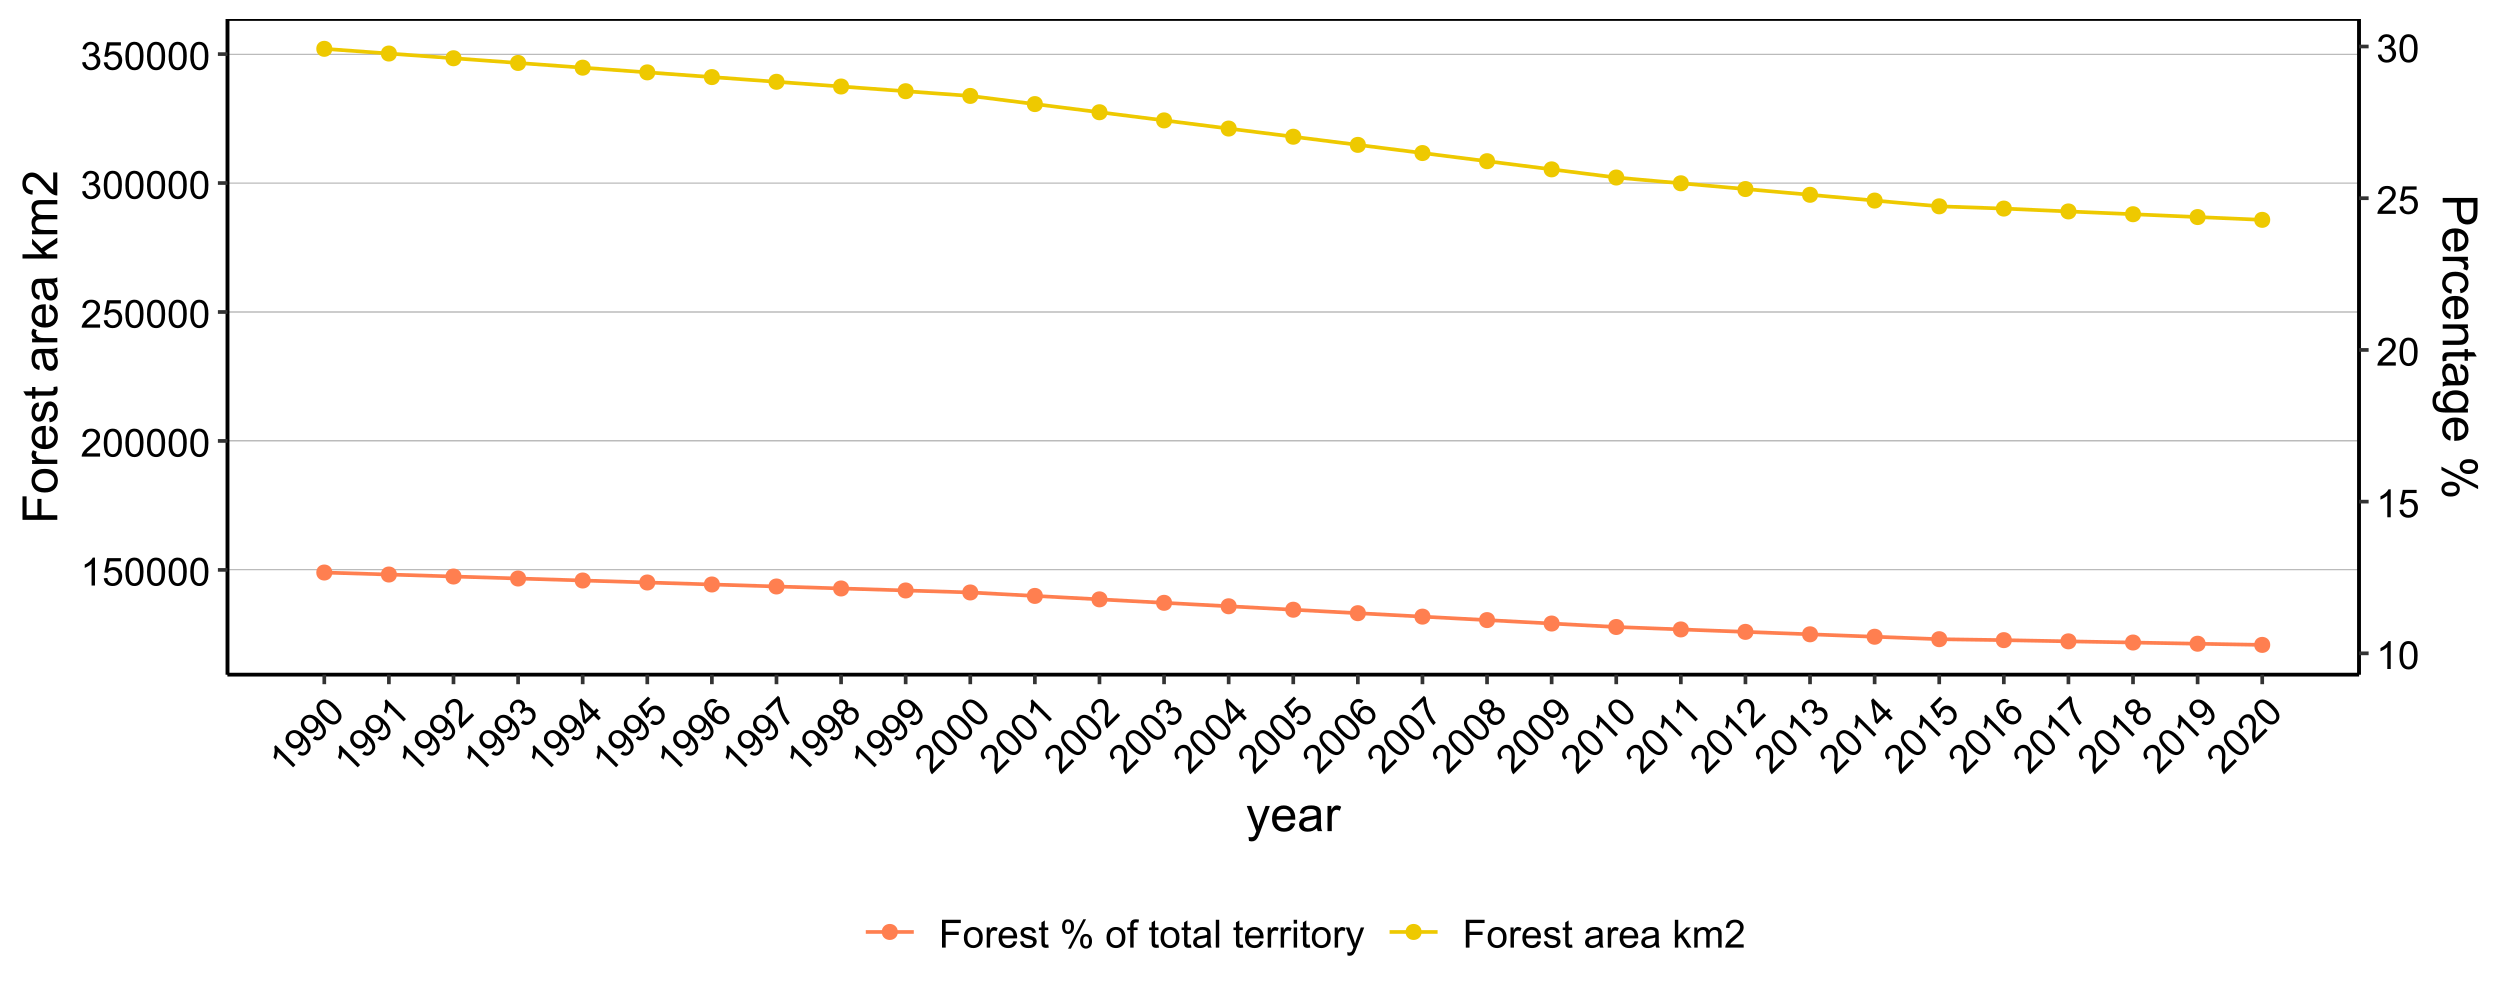 <?xml version="1.0" encoding="UTF-8"?>
<svg xmlns="http://www.w3.org/2000/svg" xmlns:xlink="http://www.w3.org/1999/xlink" width="720" height="288" viewBox="0 0 720 288">
<defs>
<g>
<g id="glyph-0-0">
<path d="M 4.172 0 L 3.188 0 L 3.188 -6.273 C 2.953 -6.047 2.641 -5.82 2.258 -5.594 C 1.871 -5.367 1.527 -5.199 1.219 -5.086 L 1.219 -6.039 C 1.77 -6.297 2.25 -6.609 2.664 -6.977 C 3.074 -7.348 3.367 -7.703 3.539 -8.051 L 4.172 -8.051 Z M 4.172 0 "/>
</g>
<g id="glyph-0-1">
<path d="M 0.465 -2.102 L 1.5 -2.188 C 1.574 -1.684 1.754 -1.305 2.031 -1.055 C 2.312 -0.801 2.648 -0.672 3.039 -0.672 C 3.516 -0.672 3.914 -0.852 4.242 -1.207 C 4.57 -1.566 4.734 -2.039 4.734 -2.629 C 4.734 -3.191 4.578 -3.637 4.262 -3.961 C 3.949 -4.285 3.535 -4.445 3.023 -4.445 C 2.707 -4.445 2.422 -4.375 2.164 -4.23 C 1.91 -4.086 1.711 -3.898 1.562 -3.668 L 0.641 -3.789 L 1.418 -7.906 L 5.402 -7.906 L 5.402 -6.969 L 2.203 -6.969 L 1.773 -4.812 C 2.254 -5.148 2.758 -5.316 3.285 -5.316 C 3.988 -5.316 4.578 -5.074 5.059 -4.59 C 5.539 -4.102 5.781 -3.48 5.781 -2.719 C 5.781 -1.992 5.57 -1.367 5.145 -0.836 C 4.633 -0.188 3.93 0.137 3.039 0.137 C 2.312 0.137 1.715 -0.066 1.254 -0.477 C 0.793 -0.883 0.531 -1.426 0.465 -2.102 Z M 0.465 -2.102 "/>
</g>
<g id="glyph-0-2">
<path d="M 0.465 -3.953 C 0.465 -4.902 0.562 -5.664 0.758 -6.242 C 0.953 -6.82 1.242 -7.266 1.629 -7.578 C 2.012 -7.895 2.496 -8.051 3.078 -8.051 C 3.508 -8.051 3.887 -7.965 4.211 -7.789 C 4.535 -7.617 4.805 -7.367 5.016 -7.043 C 5.227 -6.715 5.391 -6.316 5.512 -5.848 C 5.633 -5.379 5.691 -4.75 5.691 -3.953 C 5.691 -3.012 5.598 -2.254 5.402 -1.676 C 5.211 -1.098 4.922 -0.652 4.535 -0.336 C 4.152 -0.02 3.664 0.137 3.078 0.137 C 2.305 0.137 1.699 -0.141 1.258 -0.695 C 0.73 -1.363 0.465 -2.449 0.465 -3.953 M 1.477 -3.953 C 1.477 -2.637 1.629 -1.762 1.938 -1.328 C 2.246 -0.891 2.625 -0.672 3.078 -0.672 C 3.531 -0.672 3.91 -0.891 4.219 -1.328 C 4.527 -1.766 4.68 -2.641 4.68 -3.953 C 4.68 -5.273 4.527 -6.152 4.219 -6.586 C 3.91 -7.02 3.527 -7.234 3.066 -7.234 C 2.617 -7.234 2.254 -7.043 1.984 -6.66 C 1.645 -6.172 1.477 -5.27 1.477 -3.953 Z M 1.477 -3.953 "/>
</g>
<g id="glyph-0-3">
<path d="M 5.637 -0.945 L 5.637 0 L 0.34 0 C 0.332 -0.238 0.371 -0.465 0.453 -0.684 C 0.59 -1.043 0.805 -1.398 1.102 -1.75 C 1.398 -2.102 1.828 -2.504 2.391 -2.965 C 3.262 -3.68 3.852 -4.246 4.156 -4.664 C 4.461 -5.078 4.617 -5.473 4.617 -5.848 C 4.617 -6.234 4.477 -6.566 4.195 -6.832 C 3.918 -7.102 3.555 -7.234 3.105 -7.234 C 2.633 -7.234 2.254 -7.094 1.969 -6.809 C 1.684 -6.523 1.539 -6.129 1.535 -5.629 L 0.523 -5.73 C 0.594 -6.484 0.855 -7.062 1.309 -7.457 C 1.758 -7.852 2.367 -8.051 3.129 -8.051 C 3.898 -8.051 4.508 -7.836 4.953 -7.41 C 5.402 -6.984 5.629 -6.453 5.629 -5.824 C 5.629 -5.504 5.562 -5.188 5.43 -4.879 C 5.301 -4.566 5.082 -4.242 4.777 -3.898 C 4.473 -3.555 3.965 -3.086 3.258 -2.488 C 2.668 -1.992 2.289 -1.656 2.121 -1.48 C 1.953 -1.301 1.816 -1.125 1.707 -0.945 Z M 5.637 -0.945 "/>
</g>
<g id="glyph-0-4">
<path d="M 0.469 -2.117 L 1.453 -2.246 C 1.566 -1.691 1.762 -1.289 2.031 -1.043 C 2.305 -0.797 2.633 -0.672 3.023 -0.672 C 3.488 -0.672 3.879 -0.832 4.195 -1.152 C 4.516 -1.477 4.676 -1.871 4.676 -2.348 C 4.676 -2.797 4.527 -3.172 4.234 -3.465 C 3.938 -3.758 3.562 -3.906 3.105 -3.906 C 2.922 -3.906 2.688 -3.867 2.41 -3.797 L 2.52 -4.66 C 2.586 -4.652 2.641 -4.648 2.68 -4.648 C 3.098 -4.648 3.477 -4.758 3.812 -4.977 C 4.148 -5.195 4.316 -5.531 4.316 -5.988 C 4.316 -6.348 4.191 -6.648 3.949 -6.887 C 3.703 -7.121 3.391 -7.242 3.004 -7.242 C 2.621 -7.242 2.301 -7.121 2.047 -6.879 C 1.789 -6.641 1.625 -6.277 1.555 -5.797 L 0.57 -5.973 C 0.688 -6.633 0.961 -7.145 1.391 -7.508 C 1.816 -7.867 2.348 -8.051 2.98 -8.051 C 3.418 -8.051 3.82 -7.957 4.188 -7.77 C 4.559 -7.582 4.84 -7.324 5.035 -7 C 5.23 -6.676 5.328 -6.332 5.328 -5.965 C 5.328 -5.621 5.234 -5.305 5.047 -5.02 C 4.863 -4.734 4.586 -4.512 4.223 -4.344 C 4.695 -4.234 5.062 -4.008 5.328 -3.66 C 5.59 -3.316 5.719 -2.887 5.719 -2.367 C 5.719 -1.668 5.465 -1.074 4.953 -0.59 C 4.445 -0.102 3.801 0.141 3.02 0.141 C 2.316 0.141 1.73 -0.066 1.266 -0.488 C 0.801 -0.906 0.535 -1.449 0.469 -2.117 Z M 0.469 -2.117 "/>
</g>
<g id="glyph-0-5">
<path d="M 0.918 0 L 0.918 -8.016 L 6.328 -8.016 L 6.328 -7.07 L 1.98 -7.07 L 1.98 -4.59 L 5.742 -4.59 L 5.742 -3.641 L 1.98 -3.641 L 1.98 0 Z M 0.918 0 "/>
</g>
<g id="glyph-0-6">
<path d="M 0.371 -2.902 C 0.371 -3.98 0.672 -4.777 1.27 -5.293 C 1.77 -5.723 2.379 -5.938 3.094 -5.938 C 3.895 -5.938 4.547 -5.676 5.055 -5.156 C 5.559 -4.633 5.812 -3.91 5.812 -2.984 C 5.812 -2.238 5.703 -1.652 5.477 -1.223 C 5.254 -0.793 4.926 -0.461 4.5 -0.223 C 4.07 0.012 3.602 0.133 3.094 0.133 C 2.281 0.133 1.625 -0.129 1.125 -0.652 C 0.621 -1.172 0.371 -1.922 0.371 -2.902 M 1.383 -2.902 C 1.383 -2.16 1.547 -1.602 1.871 -1.234 C 2.195 -0.863 2.602 -0.68 3.094 -0.68 C 3.582 -0.68 3.992 -0.863 4.316 -1.234 C 4.641 -1.609 4.801 -2.176 4.801 -2.938 C 4.801 -3.656 4.637 -4.199 4.312 -4.57 C 3.984 -4.938 3.582 -5.125 3.094 -5.125 C 2.602 -5.125 2.195 -4.941 1.871 -4.57 C 1.547 -4.203 1.383 -3.648 1.383 -2.902 Z M 1.383 -2.902 "/>
</g>
<g id="glyph-0-7">
<path d="M 0.727 0 L 0.727 -5.809 L 1.613 -5.809 L 1.613 -4.926 C 1.84 -5.34 2.047 -5.609 2.238 -5.742 C 2.43 -5.875 2.641 -5.938 2.871 -5.938 C 3.203 -5.938 3.539 -5.832 3.883 -5.621 L 3.543 -4.707 C 3.305 -4.852 3.062 -4.922 2.82 -4.922 C 2.605 -4.922 2.414 -4.855 2.242 -4.727 C 2.07 -4.598 1.949 -4.418 1.875 -4.188 C 1.766 -3.84 1.711 -3.457 1.711 -3.039 L 1.711 0 Z M 0.727 0 "/>
</g>
<g id="glyph-0-8">
<path d="M 4.715 -1.871 L 5.73 -1.746 C 5.57 -1.148 5.273 -0.688 4.84 -0.359 C 4.406 -0.031 3.852 0.133 3.176 0.133 C 2.328 0.133 1.656 -0.129 1.156 -0.652 C 0.66 -1.176 0.41 -1.91 0.41 -2.855 C 0.41 -3.832 0.66 -4.59 1.164 -5.129 C 1.668 -5.668 2.32 -5.938 3.121 -5.938 C 3.898 -5.938 4.535 -5.676 5.027 -5.145 C 5.52 -4.617 5.766 -3.875 5.766 -2.914 C 5.766 -2.855 5.762 -2.77 5.758 -2.652 L 1.426 -2.652 C 1.465 -2.016 1.645 -1.527 1.969 -1.188 C 2.293 -0.848 2.699 -0.68 3.184 -0.68 C 3.543 -0.68 3.852 -0.773 4.105 -0.961 C 4.363 -1.152 4.566 -1.453 4.715 -1.871 M 1.48 -3.461 L 4.727 -3.461 C 4.68 -3.949 4.559 -4.316 4.352 -4.562 C 4.039 -4.941 3.633 -5.129 3.133 -5.129 C 2.68 -5.129 2.301 -4.977 1.992 -4.676 C 1.684 -4.375 1.516 -3.969 1.48 -3.461 Z M 1.48 -3.461 "/>
</g>
<g id="glyph-0-9">
<path d="M 0.344 -1.734 L 1.316 -1.887 C 1.371 -1.496 1.523 -1.199 1.773 -0.988 C 2.023 -0.781 2.375 -0.68 2.82 -0.68 C 3.273 -0.68 3.609 -0.77 3.828 -0.953 C 4.047 -1.137 4.156 -1.355 4.156 -1.602 C 4.156 -1.824 4.059 -2 3.867 -2.129 C 3.73 -2.215 3.395 -2.324 2.859 -2.461 C 2.137 -2.645 1.637 -2.801 1.359 -2.934 C 1.078 -3.066 0.867 -3.25 0.727 -3.488 C 0.582 -3.723 0.508 -3.98 0.508 -4.266 C 0.508 -4.523 0.566 -4.766 0.688 -4.984 C 0.805 -5.207 0.965 -5.387 1.172 -5.535 C 1.324 -5.648 1.531 -5.742 1.797 -5.82 C 2.062 -5.898 2.344 -5.938 2.648 -5.938 C 3.102 -5.938 3.504 -5.875 3.848 -5.742 C 4.191 -5.609 4.445 -5.434 4.609 -5.211 C 4.773 -4.984 4.887 -4.684 4.949 -4.309 L 3.988 -4.18 C 3.941 -4.477 3.816 -4.711 3.605 -4.879 C 3.398 -5.047 3.102 -5.129 2.719 -5.129 C 2.266 -5.129 1.941 -5.055 1.75 -4.906 C 1.559 -4.758 1.461 -4.582 1.461 -4.379 C 1.461 -4.254 1.5 -4.137 1.582 -4.035 C 1.66 -3.93 1.785 -3.844 1.957 -3.773 C 2.055 -3.738 2.348 -3.652 2.828 -3.523 C 3.523 -3.336 4.008 -3.184 4.285 -3.066 C 4.559 -2.945 4.777 -2.773 4.934 -2.547 C 5.09 -2.324 5.168 -2.043 5.168 -1.707 C 5.168 -1.379 5.07 -1.07 4.883 -0.781 C 4.688 -0.488 4.414 -0.266 4.051 -0.105 C 3.691 0.051 3.281 0.133 2.828 0.133 C 2.074 0.133 1.496 -0.027 1.102 -0.34 C 0.707 -0.652 0.453 -1.117 0.344 -1.734 Z M 0.344 -1.734 "/>
</g>
<g id="glyph-0-10">
<path d="M 2.887 -0.879 L 3.031 -0.012 C 2.754 0.047 2.504 0.078 2.285 0.078 C 1.93 0.078 1.652 0.02 1.453 -0.094 C 1.258 -0.207 1.121 -0.355 1.039 -0.539 C 0.957 -0.723 0.918 -1.109 0.918 -1.699 L 0.918 -5.043 L 0.195 -5.043 L 0.195 -5.809 L 0.918 -5.809 L 0.918 -7.246 L 1.898 -7.836 L 1.898 -5.809 L 2.887 -5.809 L 2.887 -5.043 L 1.898 -5.043 L 1.898 -1.645 C 1.898 -1.367 1.914 -1.184 1.949 -1.105 C 1.984 -1.023 2.039 -0.961 2.117 -0.914 C 2.199 -0.867 2.309 -0.844 2.457 -0.844 C 2.566 -0.844 2.707 -0.855 2.887 -0.879 Z M 2.887 -0.879 "/>
</g>
<g id="glyph-0-11">
</g>
<g id="glyph-0-12">
<path d="M 0.652 -6.094 C 0.652 -6.664 0.793 -7.152 1.082 -7.551 C 1.371 -7.953 1.789 -8.152 2.336 -8.152 C 2.84 -8.152 3.254 -7.973 3.586 -7.617 C 3.914 -7.258 4.078 -6.727 4.078 -6.031 C 4.078 -5.355 3.914 -4.832 3.578 -4.465 C 3.246 -4.098 2.836 -3.914 2.348 -3.914 C 1.859 -3.914 1.457 -4.098 1.133 -4.457 C 0.812 -4.816 0.652 -5.363 0.652 -6.094 M 2.363 -7.477 C 2.117 -7.477 1.914 -7.371 1.754 -7.16 C 1.59 -6.945 1.508 -6.559 1.508 -5.992 C 1.508 -5.48 1.59 -5.117 1.754 -4.91 C 1.918 -4.699 2.121 -4.594 2.363 -4.594 C 2.609 -4.594 2.816 -4.699 2.977 -4.91 C 3.141 -5.121 3.223 -5.508 3.223 -6.07 C 3.223 -6.59 3.141 -6.953 2.977 -7.16 C 2.812 -7.371 2.605 -7.477 2.363 -7.477 M 2.367 0.297 L 6.754 -8.152 L 7.551 -8.152 L 3.184 0.297 L 2.367 0.297 M 5.836 -1.883 C 5.836 -2.457 5.98 -2.945 6.266 -3.344 C 6.555 -3.742 6.973 -3.941 7.523 -3.941 C 8.027 -3.941 8.445 -3.762 8.773 -3.406 C 9.105 -3.047 9.27 -2.516 9.27 -1.82 C 9.27 -1.145 9.102 -0.621 8.77 -0.254 C 8.438 0.113 8.023 0.297 7.531 0.297 C 7.047 0.297 6.641 0.113 6.32 -0.25 C 5.996 -0.613 5.836 -1.156 5.836 -1.883 M 7.551 -3.266 C 7.305 -3.266 7.098 -3.16 6.938 -2.949 C 6.773 -2.734 6.695 -2.348 6.695 -1.781 C 6.695 -1.273 6.777 -0.91 6.941 -0.699 C 7.105 -0.488 7.305 -0.383 7.547 -0.383 C 7.797 -0.383 8.004 -0.488 8.168 -0.699 C 8.328 -0.91 8.41 -1.297 8.41 -1.859 C 8.41 -2.379 8.328 -2.742 8.164 -2.949 C 8 -3.16 7.797 -3.266 7.551 -3.266 Z M 7.551 -3.266 "/>
</g>
<g id="glyph-0-13">
<path d="M 0.973 0 L 0.973 -5.043 L 0.105 -5.043 L 0.105 -5.809 L 0.973 -5.809 L 0.973 -6.426 C 0.973 -6.816 1.008 -7.105 1.078 -7.297 C 1.172 -7.551 1.34 -7.758 1.578 -7.918 C 1.816 -8.074 2.152 -8.152 2.582 -8.152 C 2.859 -8.152 3.164 -8.121 3.5 -8.055 L 3.352 -7.195 C 3.148 -7.234 2.953 -7.25 2.773 -7.25 C 2.473 -7.25 2.262 -7.188 2.137 -7.059 C 2.016 -6.934 1.953 -6.695 1.953 -6.344 L 1.953 -5.809 L 3.086 -5.809 L 3.086 -5.043 L 1.953 -5.043 L 1.953 0 Z M 0.973 0 "/>
</g>
<g id="glyph-0-14">
<path d="M 4.527 -0.715 C 4.164 -0.406 3.812 -0.188 3.477 -0.059 C 3.137 0.066 2.777 0.133 2.391 0.133 C 1.75 0.133 1.262 -0.023 0.918 -0.336 C 0.574 -0.648 0.406 -1.047 0.406 -1.531 C 0.406 -1.816 0.469 -2.074 0.598 -2.312 C 0.727 -2.547 0.898 -2.734 1.109 -2.875 C 1.316 -3.02 1.555 -3.125 1.816 -3.199 C 2.008 -3.25 2.301 -3.301 2.691 -3.348 C 3.484 -3.441 4.07 -3.555 4.445 -3.688 C 4.449 -3.82 4.453 -3.906 4.453 -3.941 C 4.453 -4.344 4.359 -4.625 4.172 -4.789 C 3.922 -5.012 3.547 -5.125 3.051 -5.125 C 2.59 -5.125 2.246 -5.043 2.027 -4.883 C 1.805 -4.719 1.641 -4.43 1.535 -4.02 L 0.574 -4.152 C 0.66 -4.562 0.805 -4.895 1.008 -5.148 C 1.207 -5.402 1.496 -5.598 1.875 -5.734 C 2.254 -5.871 2.695 -5.938 3.195 -5.938 C 3.691 -5.938 4.094 -5.879 4.402 -5.766 C 4.711 -5.648 4.941 -5.5 5.086 -5.324 C 5.23 -5.148 5.332 -4.922 5.391 -4.652 C 5.426 -4.484 5.441 -4.184 5.441 -3.746 L 5.441 -2.434 C 5.441 -1.52 5.461 -0.941 5.504 -0.699 C 5.547 -0.453 5.629 -0.223 5.754 0 L 4.727 0 C 4.621 -0.203 4.559 -0.441 4.527 -0.715 M 4.445 -2.914 C 4.09 -2.77 3.555 -2.645 2.84 -2.543 C 2.434 -2.484 2.148 -2.418 1.98 -2.348 C 1.812 -2.273 1.684 -2.168 1.59 -2.027 C 1.5 -1.887 1.453 -1.73 1.453 -1.559 C 1.453 -1.297 1.555 -1.078 1.754 -0.902 C 1.953 -0.727 2.242 -0.641 2.625 -0.641 C 3.004 -0.641 3.34 -0.723 3.637 -0.891 C 3.934 -1.055 4.148 -1.281 4.289 -1.57 C 4.395 -1.793 4.445 -2.121 4.445 -2.555 Z M 4.445 -2.914 "/>
</g>
<g id="glyph-0-15">
<path d="M 0.715 0 L 0.715 -8.016 L 1.699 -8.016 L 1.699 0 Z M 0.715 0 "/>
</g>
<g id="glyph-0-16">
<path d="M 0.742 -6.887 L 0.742 -8.016 L 1.727 -8.016 L 1.727 -6.887 L 0.742 -6.887 M 0.742 0 L 0.742 -5.809 L 1.727 -5.809 L 1.727 0 Z M 0.742 0 "/>
</g>
<g id="glyph-0-17">
<path d="M 0.695 2.238 L 0.586 1.312 C 0.801 1.371 0.988 1.398 1.148 1.398 C 1.367 1.398 1.543 1.363 1.672 1.289 C 1.805 1.219 1.914 1.117 1.996 0.984 C 2.059 0.887 2.16 0.641 2.297 0.25 C 2.316 0.195 2.344 0.117 2.383 0.012 L 0.18 -5.809 L 1.242 -5.809 L 2.449 -2.445 C 2.605 -2.02 2.746 -1.57 2.871 -1.098 C 2.984 -1.551 3.117 -1.992 3.277 -2.422 L 4.516 -5.809 L 5.5 -5.809 L 3.293 0.098 C 3.055 0.738 2.871 1.176 2.738 1.418 C 2.566 1.742 2.363 1.98 2.137 2.129 C 1.914 2.281 1.641 2.355 1.328 2.355 C 1.141 2.355 0.93 2.316 0.695 2.238 Z M 0.695 2.238 "/>
</g>
<g id="glyph-0-18">
<path d="M 0.742 0 L 0.742 -8.016 L 1.727 -8.016 L 1.727 -3.445 L 4.059 -5.809 L 5.332 -5.809 L 3.113 -3.652 L 5.555 0 L 4.344 0 L 2.422 -2.969 L 1.727 -2.301 L 1.727 0 Z M 0.742 0 "/>
</g>
<g id="glyph-0-19">
<path d="M 0.738 0 L 0.738 -5.809 L 1.617 -5.809 L 1.617 -4.992 C 1.801 -5.277 2.043 -5.508 2.348 -5.68 C 2.648 -5.852 2.992 -5.938 3.379 -5.938 C 3.809 -5.938 4.164 -5.852 4.438 -5.672 C 4.715 -5.492 4.906 -5.242 5.02 -4.922 C 5.48 -5.602 6.078 -5.938 6.812 -5.938 C 7.391 -5.938 7.832 -5.781 8.145 -5.461 C 8.453 -5.141 8.609 -4.648 8.609 -3.988 L 8.609 0 L 7.629 0 L 7.629 -3.66 C 7.629 -4.051 7.598 -4.336 7.535 -4.508 C 7.469 -4.684 7.355 -4.82 7.188 -4.926 C 7.02 -5.031 6.82 -5.086 6.594 -5.086 C 6.188 -5.086 5.848 -4.949 5.578 -4.68 C 5.309 -4.406 5.172 -3.973 5.172 -3.375 L 5.172 0 L 4.188 0 L 4.188 -3.773 C 4.188 -4.211 4.109 -4.539 3.949 -4.758 C 3.789 -4.977 3.527 -5.086 3.16 -5.086 C 2.883 -5.086 2.629 -5.012 2.395 -4.867 C 2.156 -4.723 1.988 -4.508 1.883 -4.227 C 1.777 -3.945 1.723 -3.543 1.723 -3.012 L 1.723 0 Z M 0.738 0 "/>
</g>
<g id="glyph-1-0">
<path d="M 2.949 -2.949 L 2.254 -2.254 L -2.18 -6.691 C -2.188 -6.363 -2.25 -5.984 -2.359 -5.551 C -2.473 -5.121 -2.598 -4.754 -2.734 -4.457 L -3.406 -5.133 C -3.199 -5.703 -3.082 -6.266 -3.051 -6.816 C -3.02 -7.371 -3.066 -7.828 -3.191 -8.195 L -2.742 -8.645 Z M 2.949 -2.949 "/>
</g>
<g id="glyph-1-1">
<path d="M -0.879 -1.742 L -0.27 -2.477 C 0.102 -2.219 0.438 -2.098 0.738 -2.117 C 1.039 -2.133 1.316 -2.266 1.566 -2.516 C 1.781 -2.73 1.918 -2.969 1.98 -3.227 C 2.047 -3.484 2.047 -3.75 1.984 -4.016 C 1.926 -4.281 1.789 -4.59 1.582 -4.938 C 1.371 -5.285 1.125 -5.605 0.836 -5.895 C 0.805 -5.926 0.758 -5.969 0.691 -6.027 C 0.773 -5.668 0.766 -5.297 0.66 -4.918 C 0.559 -4.539 0.367 -4.211 0.086 -3.93 C -0.383 -3.461 -0.953 -3.234 -1.617 -3.25 C -2.281 -3.266 -2.891 -3.551 -3.449 -4.105 C -4.023 -4.68 -4.316 -5.312 -4.328 -6.004 C -4.34 -6.691 -4.09 -7.293 -3.582 -7.805 C -3.211 -8.172 -2.777 -8.41 -2.273 -8.516 C -1.77 -8.625 -1.254 -8.574 -0.727 -8.363 C -0.199 -8.156 0.41 -7.703 1.105 -7.008 C 1.832 -6.281 2.328 -5.629 2.602 -5.039 C 2.871 -4.453 2.965 -3.895 2.879 -3.359 C 2.793 -2.824 2.539 -2.348 2.121 -1.93 C 1.68 -1.484 1.195 -1.246 0.668 -1.211 C 0.141 -1.176 -0.375 -1.355 -0.879 -1.742 M -0.531 -7.098 C -0.93 -7.496 -1.352 -7.707 -1.801 -7.727 C -2.246 -7.75 -2.621 -7.613 -2.918 -7.312 C -3.23 -7.004 -3.371 -6.605 -3.348 -6.125 C -3.324 -5.645 -3.113 -5.199 -2.711 -4.801 C -2.352 -4.438 -1.949 -4.254 -1.504 -4.246 C -1.062 -4.238 -0.68 -4.395 -0.359 -4.715 C -0.039 -5.035 0.113 -5.414 0.098 -5.848 C 0.078 -6.281 -0.129 -6.695 -0.531 -7.098 Z M -0.531 -7.098 "/>
</g>
<g id="glyph-1-2">
<path d="M -2.469 -3.125 C -3.137 -3.793 -3.609 -4.402 -3.879 -4.949 C -4.148 -5.496 -4.258 -6.016 -4.211 -6.512 C -4.16 -7.004 -3.926 -7.457 -3.516 -7.871 C -3.211 -8.172 -2.883 -8.379 -2.531 -8.484 C -2.18 -8.594 -1.812 -8.605 -1.434 -8.523 C -1.051 -8.445 -0.652 -8.281 -0.238 -8.035 C 0.18 -7.789 0.668 -7.383 1.23 -6.82 C 1.895 -6.156 2.363 -5.551 2.637 -5.004 C 2.906 -4.461 3.02 -3.941 2.969 -3.445 C 2.922 -2.949 2.688 -2.496 2.273 -2.082 C 1.727 -1.535 1.102 -1.301 0.398 -1.379 C -0.449 -1.477 -1.402 -2.059 -2.469 -3.125 M -1.75 -3.84 C -0.82 -2.91 -0.094 -2.398 0.434 -2.309 C 0.961 -2.219 1.383 -2.332 1.703 -2.652 C 2.02 -2.973 2.137 -3.395 2.043 -3.922 C 1.953 -4.449 1.441 -5.18 0.516 -6.105 C -0.418 -7.039 -1.148 -7.551 -1.672 -7.641 C -2.195 -7.727 -2.621 -7.609 -2.945 -7.285 C -3.266 -6.965 -3.387 -6.574 -3.305 -6.113 C -3.199 -5.527 -2.684 -4.77 -1.75 -3.84 Z M -1.75 -3.84 "/>
</g>
<g id="glyph-1-3">
<path d="M 3.316 -4.656 L 3.988 -3.988 L 0.238 -0.238 C 0.066 -0.402 -0.066 -0.59 -0.164 -0.805 C -0.32 -1.156 -0.422 -1.559 -0.457 -2.016 C -0.496 -2.473 -0.477 -3.062 -0.406 -3.785 C -0.297 -4.906 -0.277 -5.723 -0.359 -6.234 C -0.438 -6.746 -0.605 -7.133 -0.871 -7.398 C -1.145 -7.672 -1.477 -7.809 -1.863 -7.801 C -2.25 -7.793 -2.602 -7.629 -2.918 -7.312 C -3.254 -6.977 -3.422 -6.609 -3.422 -6.207 C -3.422 -5.805 -3.246 -5.426 -2.891 -5.066 L -3.68 -4.426 C -4.168 -5.008 -4.387 -5.598 -4.348 -6.195 C -4.309 -6.797 -4.02 -7.367 -3.48 -7.902 C -2.938 -8.449 -2.355 -8.727 -1.734 -8.742 C -1.117 -8.758 -0.586 -8.543 -0.141 -8.098 C 0.086 -7.871 0.266 -7.602 0.391 -7.289 C 0.516 -6.977 0.594 -6.594 0.621 -6.137 C 0.648 -5.676 0.621 -4.988 0.547 -4.062 C 0.477 -3.297 0.449 -2.789 0.453 -2.547 C 0.461 -2.305 0.488 -2.078 0.539 -1.875 Z M 3.316 -4.656 "/>
</g>
<g id="glyph-1-4">
<path d="M -1.164 -1.828 L -0.562 -2.617 C -0.086 -2.305 0.332 -2.156 0.699 -2.172 C 1.066 -2.191 1.387 -2.34 1.664 -2.613 C 1.988 -2.941 2.152 -3.332 2.152 -3.785 C 2.152 -4.234 1.984 -4.629 1.648 -4.965 C 1.328 -5.285 0.961 -5.445 0.543 -5.441 C 0.129 -5.441 -0.242 -5.281 -0.566 -4.957 C -0.695 -4.824 -0.832 -4.637 -0.977 -4.391 L -1.512 -5.078 C -1.461 -5.117 -1.422 -5.152 -1.391 -5.184 C -1.094 -5.477 -0.906 -5.824 -0.824 -6.215 C -0.742 -6.605 -0.859 -6.965 -1.184 -7.285 C -1.438 -7.539 -1.734 -7.664 -2.078 -7.66 C -2.418 -7.656 -2.723 -7.516 -2.996 -7.242 C -3.27 -6.973 -3.406 -6.66 -3.418 -6.312 C -3.43 -5.961 -3.289 -5.59 -3 -5.195 L -3.82 -4.625 C -4.203 -5.176 -4.371 -5.73 -4.324 -6.289 C -4.281 -6.848 -4.035 -7.352 -3.586 -7.801 C -3.273 -8.109 -2.926 -8.328 -2.531 -8.457 C -2.137 -8.582 -1.758 -8.602 -1.391 -8.508 C -1.023 -8.418 -0.711 -8.242 -0.453 -7.984 C -0.207 -7.742 -0.051 -7.453 0.02 -7.117 C 0.09 -6.785 0.055 -6.434 -0.086 -6.055 C 0.328 -6.312 0.75 -6.414 1.176 -6.355 C 1.605 -6.297 2.004 -6.086 2.371 -5.719 C 2.867 -5.223 3.105 -4.625 3.086 -3.918 C 3.07 -3.215 2.785 -2.586 2.234 -2.035 C 1.738 -1.535 1.176 -1.273 0.551 -1.238 C -0.074 -1.207 -0.645 -1.402 -1.164 -1.828 Z M -1.164 -1.828 "/>
</g>
<g id="glyph-1-5">
<path d="M 2.559 -2.559 L 1.203 -3.918 L -1.258 -1.457 L -1.895 -2.098 L -2.98 -8.355 L -2.414 -8.926 L 1.262 -5.25 L 2.027 -6.016 L 2.664 -5.379 L 1.898 -4.613 L 3.258 -3.258 L 2.559 -2.559 M 0.566 -4.555 L -1.992 -7.113 L -1.211 -2.781 Z M 0.566 -4.555 "/>
</g>
<g id="glyph-1-6">
<path d="M -1.156 -1.812 L -0.488 -2.605 C -0.078 -2.305 0.316 -2.164 0.691 -2.18 C 1.07 -2.199 1.395 -2.348 1.676 -2.625 C 2.008 -2.961 2.168 -3.371 2.145 -3.855 C 2.125 -4.34 1.906 -4.793 1.488 -5.207 C 1.09 -5.605 0.668 -5.809 0.215 -5.812 C -0.238 -5.82 -0.645 -5.645 -1.004 -5.281 C -1.23 -5.059 -1.383 -4.805 -1.461 -4.523 C -1.539 -4.238 -1.547 -3.965 -1.488 -3.699 L -2.227 -3.133 L -4.59 -6.594 L -1.77 -9.414 L -1.105 -8.746 L -3.367 -6.484 L -2.148 -4.656 C -2.047 -5.234 -1.809 -5.707 -1.434 -6.082 C -0.941 -6.578 -0.352 -6.824 0.332 -6.82 C 1.016 -6.82 1.625 -6.547 2.164 -6.008 C 2.68 -5.496 2.973 -4.902 3.047 -4.23 C 3.141 -3.406 2.875 -2.684 2.246 -2.055 C 1.73 -1.539 1.164 -1.262 0.551 -1.223 C -0.062 -1.188 -0.633 -1.383 -1.156 -1.812 Z M -1.156 -1.812 "/>
</g>
<g id="glyph-1-7">
<path d="M -0.34 -8.223 L -0.977 -7.477 C -1.312 -7.688 -1.602 -7.797 -1.836 -7.809 C -2.223 -7.816 -2.555 -7.684 -2.832 -7.41 C -3.051 -7.188 -3.184 -6.93 -3.23 -6.641 C -3.289 -6.262 -3.227 -5.855 -3.047 -5.422 C -2.867 -4.988 -2.496 -4.484 -1.934 -3.914 C -2.02 -4.336 -2.004 -4.73 -1.887 -5.098 C -1.77 -5.461 -1.578 -5.777 -1.312 -6.043 C -0.848 -6.508 -0.281 -6.734 0.387 -6.719 C 1.055 -6.703 1.66 -6.422 2.199 -5.883 C 2.555 -5.527 2.809 -5.117 2.961 -4.66 C 3.113 -4.199 3.137 -3.758 3.031 -3.324 C 2.926 -2.895 2.703 -2.508 2.363 -2.168 C 1.781 -1.59 1.098 -1.328 0.305 -1.391 C -0.488 -1.449 -1.375 -1.973 -2.355 -2.949 C -3.449 -4.047 -4.043 -5.047 -4.137 -5.949 C -4.219 -6.734 -3.957 -7.426 -3.359 -8.023 C -2.914 -8.469 -2.426 -8.711 -1.891 -8.746 C -1.355 -8.781 -0.836 -8.605 -0.34 -8.223 M -0.738 -2.934 C -0.5 -2.695 -0.219 -2.516 0.102 -2.398 C 0.422 -2.281 0.734 -2.258 1.031 -2.324 C 1.328 -2.395 1.578 -2.527 1.777 -2.73 C 2.074 -3.023 2.207 -3.395 2.18 -3.844 C 2.156 -4.293 1.938 -4.719 1.531 -5.129 C 1.141 -5.52 0.727 -5.723 0.293 -5.742 C -0.141 -5.758 -0.52 -5.605 -0.836 -5.289 C -1.148 -4.977 -1.305 -4.598 -1.297 -4.152 C -1.289 -3.707 -1.105 -3.301 -0.738 -2.934 Z M -0.738 -2.934 "/>
</g>
<g id="glyph-1-8">
<path d="M -4.551 -5.301 L -5.219 -5.969 L -1.551 -9.641 L -1.008 -9.098 C -0.984 -8.355 -0.832 -7.484 -0.551 -6.496 C -0.27 -5.504 0.113 -4.574 0.59 -3.707 C 0.926 -3.094 1.355 -2.488 1.883 -1.883 L 1.168 -1.168 C 0.73 -1.621 0.277 -2.246 -0.188 -3.047 C -0.648 -3.848 -1.02 -4.695 -1.293 -5.594 C -1.566 -6.496 -1.727 -7.324 -1.773 -8.078 Z M -4.551 -5.301 "/>
</g>
<g id="glyph-1-9">
<path d="M -1.676 -4.473 C -2.07 -4.293 -2.434 -4.227 -2.77 -4.285 C -3.105 -4.34 -3.406 -4.508 -3.68 -4.781 C -4.094 -5.191 -4.293 -5.688 -4.277 -6.266 C -4.262 -6.844 -4.008 -7.375 -3.516 -7.871 C -3.02 -8.363 -2.477 -8.617 -1.891 -8.633 C -1.301 -8.648 -0.801 -8.449 -0.387 -8.035 C -0.125 -7.773 0.035 -7.477 0.094 -7.141 C 0.148 -6.809 0.09 -6.449 -0.086 -6.062 C 0.375 -6.297 0.824 -6.379 1.258 -6.309 C 1.691 -6.238 2.086 -6.027 2.438 -5.676 C 2.922 -5.191 3.156 -4.613 3.145 -3.941 C 3.133 -3.27 2.844 -2.652 2.285 -2.094 C 1.727 -1.531 1.109 -1.246 0.434 -1.234 C -0.238 -1.223 -0.824 -1.465 -1.32 -1.961 C -1.688 -2.328 -1.902 -2.73 -1.965 -3.168 C -2.027 -3.602 -1.93 -4.039 -1.676 -4.473 M -2.992 -5.516 C -2.727 -5.246 -2.418 -5.113 -2.078 -5.117 C -1.734 -5.117 -1.426 -5.258 -1.148 -5.535 C -0.879 -5.801 -0.746 -6.105 -0.742 -6.445 C -0.738 -6.785 -0.859 -7.078 -1.105 -7.324 C -1.359 -7.578 -1.664 -7.707 -2.016 -7.703 C -2.367 -7.699 -2.672 -7.566 -2.934 -7.305 C -3.199 -7.039 -3.336 -6.734 -3.34 -6.387 C -3.348 -6.043 -3.23 -5.75 -2.992 -5.516 M -0.598 -2.672 C -0.402 -2.473 -0.16 -2.328 0.117 -2.238 C 0.398 -2.145 0.68 -2.141 0.969 -2.227 C 1.258 -2.309 1.508 -2.457 1.723 -2.672 C 2.055 -3.004 2.223 -3.387 2.223 -3.816 C 2.227 -4.246 2.062 -4.629 1.73 -4.957 C 1.398 -5.293 1.008 -5.457 0.566 -5.453 C 0.125 -5.449 -0.266 -5.281 -0.598 -4.945 C -0.926 -4.617 -1.09 -4.238 -1.09 -3.809 C -1.086 -3.375 -0.926 -2.996 -0.598 -2.672 Z M -0.598 -2.672 "/>
</g>
<g id="glyph-2-0">
<path d="M 0.867 2.797 L 0.73 1.641 C 1 1.715 1.234 1.75 1.438 1.75 C 1.707 1.75 1.93 1.703 2.094 1.613 C 2.258 1.523 2.391 1.395 2.496 1.23 C 2.574 1.109 2.699 0.801 2.871 0.312 C 2.895 0.246 2.93 0.145 2.98 0.016 L 0.227 -7.258 L 1.551 -7.258 L 3.062 -3.055 C 3.258 -2.523 3.434 -1.961 3.59 -1.375 C 3.73 -1.938 3.898 -2.492 4.094 -3.027 L 5.648 -7.258 L 6.875 -7.258 L 4.117 0.125 C 3.82 0.922 3.59 1.469 3.426 1.77 C 3.207 2.176 2.957 2.473 2.672 2.664 C 2.391 2.852 2.055 2.945 1.66 2.945 C 1.426 2.945 1.16 2.895 0.867 2.797 Z M 0.867 2.797 "/>
</g>
<g id="glyph-2-1">
<path d="M 5.891 -2.336 L 7.164 -2.18 C 6.965 -1.438 6.594 -0.859 6.051 -0.453 C 5.508 -0.043 4.816 0.164 3.973 0.164 C 2.91 0.164 2.066 -0.164 1.445 -0.816 C 0.824 -1.473 0.512 -2.387 0.512 -3.57 C 0.512 -4.789 0.828 -5.738 1.457 -6.414 C 2.086 -7.086 2.902 -7.422 3.902 -7.422 C 4.875 -7.422 5.668 -7.094 6.281 -6.434 C 6.898 -5.773 7.203 -4.844 7.203 -3.645 C 7.203 -3.57 7.203 -3.461 7.199 -3.316 L 1.785 -3.316 C 1.828 -2.52 2.055 -1.906 2.461 -1.484 C 2.867 -1.059 3.371 -0.848 3.977 -0.848 C 4.43 -0.848 4.816 -0.965 5.133 -1.203 C 5.453 -1.441 5.707 -1.82 5.891 -2.336 M 1.852 -4.328 L 5.906 -4.328 C 5.852 -4.938 5.695 -5.395 5.441 -5.703 C 5.051 -6.176 4.543 -6.414 3.918 -6.414 C 3.352 -6.414 2.875 -6.223 2.492 -5.844 C 2.105 -5.465 1.895 -4.961 1.852 -4.328 Z M 1.852 -4.328 "/>
</g>
<g id="glyph-2-2">
<path d="M 5.66 -0.895 C 5.203 -0.508 4.766 -0.234 4.344 -0.074 C 3.922 0.086 3.469 0.164 2.988 0.164 C 2.191 0.164 1.578 -0.031 1.148 -0.422 C 0.719 -0.809 0.508 -1.309 0.508 -1.914 C 0.508 -2.27 0.586 -2.594 0.75 -2.887 C 0.91 -3.184 1.121 -3.418 1.383 -3.594 C 1.645 -3.773 1.941 -3.906 2.27 -4 C 2.512 -4.062 2.875 -4.125 3.363 -4.184 C 4.355 -4.301 5.09 -4.445 5.559 -4.609 C 5.562 -4.777 5.562 -4.883 5.562 -4.93 C 5.562 -5.43 5.449 -5.781 5.215 -5.988 C 4.902 -6.266 4.434 -6.406 3.812 -6.406 C 3.234 -6.406 2.809 -6.305 2.531 -6.102 C 2.258 -5.898 2.055 -5.539 1.922 -5.023 L 0.719 -5.188 C 0.828 -5.703 1.008 -6.121 1.258 -6.438 C 1.508 -6.754 1.871 -6.996 2.344 -7.168 C 2.82 -7.34 3.367 -7.422 3.992 -7.422 C 4.613 -7.422 5.117 -7.352 5.504 -7.203 C 5.891 -7.059 6.176 -6.875 6.359 -6.656 C 6.539 -6.434 6.668 -6.156 6.742 -5.816 C 6.781 -5.609 6.801 -5.23 6.801 -4.684 L 6.801 -3.043 C 6.801 -1.898 6.828 -1.176 6.879 -0.871 C 6.934 -0.57 7.035 -0.277 7.191 0 L 5.906 0 C 5.777 -0.254 5.695 -0.555 5.66 -0.895 M 5.559 -3.645 C 5.109 -3.461 4.441 -3.305 3.547 -3.18 C 3.043 -3.105 2.684 -3.023 2.477 -2.934 C 2.266 -2.84 2.102 -2.707 1.988 -2.531 C 1.875 -2.355 1.82 -2.164 1.82 -1.949 C 1.82 -1.621 1.941 -1.348 2.191 -1.129 C 2.438 -0.91 2.805 -0.801 3.281 -0.801 C 3.754 -0.801 4.176 -0.902 4.547 -1.109 C 4.914 -1.316 5.188 -1.602 5.359 -1.961 C 5.492 -2.238 5.559 -2.648 5.559 -3.191 Z M 5.559 -3.645 "/>
</g>
<g id="glyph-2-3">
<path d="M 0.91 0 L 0.91 -7.258 L 2.016 -7.258 L 2.016 -6.16 C 2.301 -6.676 2.559 -7.016 2.801 -7.18 C 3.039 -7.344 3.301 -7.422 3.59 -7.422 C 4.004 -7.422 4.426 -7.293 4.852 -7.027 L 4.43 -5.887 C 4.129 -6.062 3.828 -6.152 3.527 -6.152 C 3.258 -6.152 3.016 -6.07 2.805 -5.91 C 2.59 -5.746 2.438 -5.523 2.344 -5.234 C 2.207 -4.797 2.141 -4.32 2.141 -3.801 L 2.141 0 Z M 0.91 0 "/>
</g>
<g id="glyph-3-0">
<path d="M 0 -1.148 L -10.023 -1.148 L -10.023 -7.91 L -8.84 -7.91 L -8.84 -2.477 L -5.734 -2.477 L -5.734 -7.18 L -4.555 -7.18 L -4.555 -2.477 L 0 -2.477 Z M 0 -1.148 "/>
</g>
<g id="glyph-3-1">
<path d="M -3.629 -0.465 C -4.973 -0.465 -5.969 -0.84 -6.617 -1.586 C -7.156 -2.211 -7.422 -2.973 -7.422 -3.871 C -7.422 -4.867 -7.098 -5.684 -6.441 -6.316 C -5.789 -6.949 -4.887 -7.266 -3.73 -7.266 C -2.797 -7.266 -2.062 -7.125 -1.527 -6.848 C -0.992 -6.566 -0.578 -6.156 -0.281 -5.621 C 0.016 -5.086 0.164 -4.504 0.164 -3.867 C 0.164 -2.852 -0.16 -2.031 -0.812 -1.406 C -1.465 -0.777 -2.402 -0.465 -3.629 -0.465 M -3.629 -1.73 C -2.699 -1.73 -2.004 -1.934 -1.543 -2.336 C -1.078 -2.742 -0.848 -3.254 -0.848 -3.867 C -0.848 -4.48 -1.078 -4.988 -1.543 -5.395 C -2.008 -5.801 -2.719 -6 -3.672 -6 C -4.57 -6 -5.25 -5.797 -5.711 -5.391 C -6.176 -4.98 -6.406 -4.477 -6.406 -3.871 C -6.406 -3.254 -6.176 -2.742 -5.715 -2.34 C -5.254 -1.934 -4.559 -1.73 -3.629 -1.73 Z M -3.629 -1.73 "/>
</g>
<g id="glyph-3-2">
<path d="M 0 -0.91 L -7.258 -0.91 L -7.258 -2.016 L -6.16 -2.016 C -6.676 -2.301 -7.016 -2.559 -7.18 -2.801 C -7.344 -3.039 -7.422 -3.301 -7.422 -3.59 C -7.422 -4.004 -7.293 -4.426 -7.027 -4.852 L -5.887 -4.43 C -6.062 -4.129 -6.152 -3.828 -6.152 -3.527 C -6.152 -3.258 -6.07 -3.016 -5.91 -2.805 C -5.746 -2.59 -5.523 -2.438 -5.234 -2.344 C -4.797 -2.207 -4.32 -2.141 -3.801 -2.141 L 0 -2.141 Z M 0 -0.91 "/>
</g>
<g id="glyph-3-3">
<path d="M -2.336 -5.891 L -2.18 -7.164 C -1.438 -6.965 -0.859 -6.594 -0.449 -6.051 C -0.043 -5.508 0.164 -4.816 0.164 -3.973 C 0.164 -2.91 -0.164 -2.066 -0.816 -1.445 C -1.473 -0.824 -2.387 -0.512 -3.57 -0.512 C -4.789 -0.512 -5.738 -0.828 -6.414 -1.457 C -7.086 -2.086 -7.422 -2.902 -7.422 -3.902 C -7.422 -4.875 -7.094 -5.668 -6.434 -6.281 C -5.773 -6.898 -4.844 -7.203 -3.645 -7.203 C -3.57 -7.203 -3.461 -7.203 -3.316 -7.199 L -3.316 -1.785 C -2.52 -1.828 -1.906 -2.055 -1.484 -2.461 C -1.059 -2.867 -0.848 -3.371 -0.848 -3.977 C -0.848 -4.43 -0.965 -4.816 -1.203 -5.133 C -1.441 -5.453 -1.816 -5.707 -2.336 -5.891 M -4.328 -1.852 L -4.328 -5.906 C -4.938 -5.852 -5.395 -5.695 -5.703 -5.441 C -6.176 -5.051 -6.414 -4.543 -6.414 -3.918 C -6.414 -3.352 -6.223 -2.875 -5.844 -2.492 C -5.465 -2.105 -4.961 -1.895 -4.328 -1.852 Z M -4.328 -1.852 "/>
</g>
<g id="glyph-3-4">
<path d="M -2.168 -0.43 L -2.359 -1.648 C -1.871 -1.715 -1.496 -1.906 -1.238 -2.219 C -0.977 -2.531 -0.848 -2.965 -0.848 -3.527 C -0.848 -4.094 -0.961 -4.512 -1.191 -4.785 C -1.422 -5.059 -1.691 -5.195 -2.004 -5.195 C -2.281 -5.195 -2.5 -5.074 -2.66 -4.832 C -2.77 -4.664 -2.906 -4.246 -3.078 -3.574 C -3.305 -2.672 -3.5 -2.047 -3.668 -1.699 C -3.832 -1.352 -4.062 -1.086 -4.359 -0.906 C -4.652 -0.727 -4.977 -0.637 -5.332 -0.637 C -5.656 -0.637 -5.957 -0.711 -6.23 -0.859 C -6.508 -1.008 -6.734 -1.207 -6.918 -1.465 C -7.059 -1.656 -7.18 -1.914 -7.277 -2.246 C -7.375 -2.574 -7.422 -2.93 -7.422 -3.309 C -7.422 -3.879 -7.344 -4.379 -7.18 -4.809 C -7.016 -5.238 -6.793 -5.559 -6.512 -5.762 C -6.23 -5.969 -5.855 -6.109 -5.387 -6.188 L -5.223 -4.984 C -5.598 -4.93 -5.887 -4.77 -6.098 -4.508 C -6.309 -4.246 -6.414 -3.875 -6.414 -3.398 C -6.414 -2.832 -6.32 -2.43 -6.133 -2.188 C -5.945 -1.945 -5.727 -1.824 -5.477 -1.824 C -5.316 -1.824 -5.172 -1.875 -5.047 -1.977 C -4.914 -2.074 -4.805 -2.234 -4.719 -2.449 C -4.672 -2.57 -4.566 -2.934 -4.402 -3.535 C -4.172 -4.406 -3.98 -5.012 -3.832 -5.355 C -3.684 -5.699 -3.469 -5.969 -3.184 -6.164 C -2.902 -6.363 -2.551 -6.461 -2.133 -6.461 C -1.723 -6.461 -1.336 -6.34 -0.973 -6.102 C -0.613 -5.863 -0.332 -5.516 -0.133 -5.066 C 0.066 -4.613 0.164 -4.105 0.164 -3.535 C 0.164 -2.59 -0.031 -1.871 -0.422 -1.379 C -0.816 -0.883 -1.398 -0.566 -2.168 -0.43 Z M -2.168 -0.43 "/>
</g>
<g id="glyph-3-5">
<path d="M -1.102 -3.609 L -0.012 -3.789 C 0.059 -3.441 0.098 -3.133 0.098 -2.859 C 0.098 -2.41 0.023 -2.062 -0.117 -1.82 C -0.258 -1.57 -0.441 -1.398 -0.672 -1.297 C -0.902 -1.199 -1.387 -1.148 -2.125 -1.148 L -6.305 -1.148 L -6.305 -0.246 L -7.258 -0.246 L -7.258 -1.148 L -9.059 -1.148 L -9.797 -2.371 L -7.258 -2.371 L -7.258 -3.609 L -6.305 -3.609 L -6.305 -2.371 L -2.059 -2.371 C -1.707 -2.371 -1.48 -2.395 -1.379 -2.438 C -1.281 -2.48 -1.199 -2.551 -1.141 -2.648 C -1.082 -2.746 -1.051 -2.887 -1.051 -3.07 C -1.051 -3.207 -1.07 -3.387 -1.102 -3.609 Z M -1.102 -3.609 "/>
</g>
<g id="glyph-3-6">
</g>
<g id="glyph-3-7">
<path d="M -0.895 -5.66 C -0.508 -5.203 -0.234 -4.766 -0.074 -4.344 C 0.086 -3.922 0.164 -3.469 0.164 -2.988 C 0.164 -2.191 -0.031 -1.578 -0.422 -1.148 C -0.809 -0.719 -1.309 -0.508 -1.914 -0.508 C -2.27 -0.508 -2.594 -0.586 -2.887 -0.75 C -3.184 -0.91 -3.418 -1.121 -3.594 -1.383 C -3.773 -1.645 -3.906 -1.941 -4 -2.27 C -4.062 -2.512 -4.125 -2.875 -4.184 -3.363 C -4.301 -4.355 -4.445 -5.09 -4.609 -5.559 C -4.777 -5.562 -4.883 -5.562 -4.93 -5.562 C -5.43 -5.562 -5.781 -5.449 -5.988 -5.215 C -6.266 -4.902 -6.406 -4.434 -6.406 -3.816 C -6.406 -3.234 -6.305 -2.809 -6.102 -2.531 C -5.898 -2.258 -5.539 -2.055 -5.023 -1.922 L -5.188 -0.719 C -5.703 -0.828 -6.121 -1.008 -6.438 -1.258 C -6.754 -1.508 -6.996 -1.871 -7.168 -2.344 C -7.34 -2.82 -7.422 -3.367 -7.422 -3.992 C -7.422 -4.613 -7.352 -5.117 -7.203 -5.504 C -7.059 -5.891 -6.875 -6.176 -6.656 -6.359 C -6.434 -6.539 -6.156 -6.668 -5.816 -6.742 C -5.609 -6.781 -5.23 -6.801 -4.684 -6.801 L -3.043 -6.801 C -1.898 -6.801 -1.176 -6.828 -0.871 -6.879 C -0.57 -6.934 -0.277 -7.035 0 -7.191 L 0 -5.906 C -0.254 -5.777 -0.555 -5.695 -0.895 -5.66 M -3.645 -5.559 C -3.461 -5.109 -3.305 -4.441 -3.18 -3.547 C -3.105 -3.043 -3.023 -2.684 -2.934 -2.477 C -2.84 -2.266 -2.707 -2.102 -2.531 -1.988 C -2.355 -1.875 -2.164 -1.82 -1.949 -1.82 C -1.621 -1.82 -1.348 -1.941 -1.129 -2.191 C -0.91 -2.438 -0.801 -2.805 -0.801 -3.281 C -0.801 -3.754 -0.902 -4.176 -1.109 -4.547 C -1.316 -4.914 -1.602 -5.188 -1.961 -5.359 C -2.238 -5.492 -2.648 -5.559 -3.191 -5.559 Z M -3.645 -5.559 "/>
</g>
<g id="glyph-3-8">
<path d="M 0 -0.93 L -10.023 -0.93 L -10.023 -2.16 L -4.305 -2.16 L -7.258 -5.074 L -7.258 -6.664 L -4.566 -3.891 L 0 -6.945 L 0 -5.43 L -3.711 -3.027 L -2.879 -2.16 L 0 -2.16 Z M 0 -0.93 "/>
</g>
<g id="glyph-3-9">
<path d="M 0 -0.922 L -7.258 -0.922 L -7.258 -2.023 L -6.242 -2.023 C -6.598 -2.25 -6.883 -2.555 -7.098 -2.934 C -7.316 -3.312 -7.422 -3.742 -7.422 -4.227 C -7.422 -4.762 -7.312 -5.203 -7.09 -5.547 C -6.867 -5.891 -6.555 -6.133 -6.152 -6.273 C -7 -6.848 -7.422 -7.598 -7.422 -8.516 C -7.422 -9.238 -7.223 -9.793 -6.824 -10.18 C -6.426 -10.566 -5.812 -10.758 -4.984 -10.758 L 0 -10.758 L 0 -9.535 L -4.574 -9.535 C -5.066 -9.535 -5.418 -9.496 -5.637 -9.418 C -5.852 -9.336 -6.027 -9.191 -6.16 -8.984 C -6.293 -8.773 -6.355 -8.527 -6.355 -8.242 C -6.355 -7.734 -6.188 -7.309 -5.848 -6.973 C -5.508 -6.637 -4.965 -6.469 -4.219 -6.469 L 0 -6.469 L 0 -5.234 L -4.719 -5.234 C -5.262 -5.234 -5.672 -5.137 -5.945 -4.938 C -6.219 -4.734 -6.355 -4.406 -6.359 -3.953 C -6.355 -3.605 -6.266 -3.285 -6.086 -2.992 C -5.902 -2.695 -5.637 -2.484 -5.285 -2.352 C -4.934 -2.219 -4.426 -2.152 -3.766 -2.152 L 0 -2.152 Z M 0 -0.922 "/>
</g>
<g id="glyph-3-10">
<path d="M -1.184 -7.047 L 0 -7.047 L 0 -0.422 C -0.297 -0.414 -0.582 -0.461 -0.855 -0.566 C -1.305 -0.734 -1.75 -1.008 -2.188 -1.379 C -2.625 -1.75 -3.133 -2.285 -3.703 -2.988 C -4.598 -4.078 -5.305 -4.812 -5.828 -5.195 C -6.348 -5.578 -6.844 -5.77 -7.309 -5.77 C -7.797 -5.77 -8.207 -5.594 -8.543 -5.246 C -8.875 -4.898 -9.043 -4.445 -9.043 -3.883 C -9.043 -3.289 -8.867 -2.816 -8.512 -2.461 C -8.156 -2.105 -7.664 -1.926 -7.035 -1.922 L -7.164 -0.656 C -8.109 -0.742 -8.828 -1.07 -9.32 -1.633 C -9.816 -2.199 -10.062 -2.957 -10.062 -3.91 C -10.062 -4.871 -9.797 -5.633 -9.262 -6.195 C -8.73 -6.754 -8.07 -7.035 -7.281 -7.035 C -6.879 -7.035 -6.484 -6.953 -6.098 -6.789 C -5.711 -6.625 -5.301 -6.352 -4.875 -5.973 C -4.445 -5.59 -3.859 -4.957 -3.109 -4.074 C -2.492 -3.336 -2.07 -2.863 -1.848 -2.652 C -1.629 -2.441 -1.406 -2.27 -1.184 -2.133 Z M -1.184 -7.047 "/>
</g>
<g id="glyph-4-0">
<path d="M 0 1.078 L 10.023 1.078 L 10.023 4.859 C 10.023 5.527 9.988 6.035 9.926 6.383 C 9.844 6.875 9.688 7.289 9.457 7.621 C 9.227 7.953 8.906 8.223 8.492 8.426 C 8.074 8.629 7.621 8.73 7.125 8.73 C 6.27 8.73 5.551 8.457 4.961 7.914 C 4.371 7.375 4.074 6.395 4.074 4.977 L 4.074 2.406 L 0 2.406 L 0 1.078 M 5.258 2.406 L 5.258 4.996 C 5.258 5.855 5.418 6.461 5.734 6.82 C 6.055 7.184 6.504 7.363 7.082 7.363 C 7.5 7.363 7.859 7.258 8.16 7.043 C 8.457 6.832 8.656 6.555 8.75 6.207 C 8.809 5.984 8.84 5.57 8.84 4.969 L 8.84 2.406 Z M 5.258 2.406 "/>
</g>
<g id="glyph-4-1">
<path d="M 2.34 5.891 L 2.18 7.164 C 1.438 6.965 0.859 6.594 0.453 6.051 C 0.043 5.508 -0.164 4.816 -0.164 3.973 C -0.164 2.91 0.164 2.066 0.816 1.445 C 1.473 0.824 2.387 0.512 3.57 0.512 C 4.789 0.512 5.738 0.828 6.414 1.457 C 7.086 2.086 7.422 2.902 7.422 3.902 C 7.422 4.875 7.094 5.668 6.434 6.281 C 5.773 6.898 4.844 7.203 3.645 7.203 C 3.57 7.203 3.461 7.203 3.316 7.199 L 3.316 1.785 C 2.52 1.828 1.906 2.055 1.484 2.461 C 1.059 2.867 0.848 3.371 0.848 3.977 C 0.848 4.43 0.965 4.816 1.203 5.133 C 1.441 5.453 1.82 5.707 2.34 5.891 M 4.328 1.852 L 4.328 5.906 C 4.938 5.852 5.395 5.695 5.703 5.441 C 6.176 5.051 6.414 4.543 6.414 3.918 C 6.414 3.352 6.223 2.875 5.844 2.492 C 5.465 2.105 4.961 1.895 4.328 1.852 Z M 4.328 1.852 "/>
</g>
<g id="glyph-4-2">
<path d="M 0 0.91 L 7.258 0.91 L 7.258 2.016 L 6.16 2.016 C 6.676 2.301 7.016 2.559 7.18 2.801 C 7.344 3.039 7.422 3.301 7.422 3.59 C 7.422 4.004 7.293 4.426 7.027 4.852 L 5.887 4.43 C 6.062 4.129 6.152 3.828 6.152 3.527 C 6.152 3.258 6.07 3.016 5.91 2.801 C 5.746 2.59 5.523 2.438 5.234 2.344 C 4.797 2.207 4.32 2.141 3.801 2.141 L 0 2.141 Z M 0 0.91 "/>
</g>
<g id="glyph-4-3">
<path d="M 2.66 5.66 L 2.504 6.871 C 1.668 6.738 1.016 6.398 0.543 5.855 C 0.07 5.309 -0.164 4.641 -0.164 3.848 C -0.164 2.855 0.16 2.055 0.809 1.453 C 1.461 0.848 2.391 0.547 3.602 0.547 C 4.387 0.547 5.07 0.676 5.66 0.938 C 6.246 1.195 6.688 1.59 6.984 2.121 C 7.277 2.652 7.422 3.23 7.422 3.855 C 7.422 4.645 7.223 5.289 6.824 5.789 C 6.426 6.293 5.859 6.613 5.125 6.754 L 4.941 5.559 C 5.43 5.445 5.797 5.242 6.043 4.953 C 6.289 4.664 6.414 4.312 6.414 3.902 C 6.414 3.285 6.191 2.781 5.746 2.391 C 5.301 2.004 4.598 1.812 3.637 1.812 C 2.66 1.812 1.953 2 1.512 2.371 C 1.07 2.746 0.848 3.234 0.848 3.836 C 0.848 4.316 0.996 4.723 1.293 5.047 C 1.59 5.367 2.043 5.574 2.66 5.66 Z M 2.66 5.66 "/>
</g>
<g id="glyph-4-4">
<path d="M 0 0.922 L 7.258 0.922 L 7.258 2.031 L 6.227 2.031 C 7.023 2.562 7.422 3.332 7.422 4.34 C 7.422 4.777 7.344 5.18 7.188 5.547 C 7.031 5.914 6.824 6.188 6.57 6.371 C 6.312 6.555 6.012 6.68 5.66 6.754 C 5.434 6.801 5.035 6.82 4.465 6.82 L 0 6.82 L 0 5.594 L 4.414 5.594 C 4.918 5.594 5.293 5.543 5.539 5.449 C 5.789 5.352 5.988 5.184 6.137 4.938 C 6.285 4.695 6.355 4.41 6.359 4.082 C 6.355 3.559 6.191 3.105 5.859 2.723 C 5.527 2.344 4.895 2.152 3.965 2.152 L 0 2.152 Z M 0 0.922 "/>
</g>
<g id="glyph-4-5">
<path d="M 1.102 3.609 L 0.016 3.789 C -0.059 3.441 -0.094 3.133 -0.094 2.859 C -0.094 2.41 -0.023 2.062 0.117 1.82 C 0.258 1.57 0.441 1.398 0.672 1.297 C 0.902 1.199 1.387 1.148 2.125 1.148 L 6.305 1.148 L 6.305 0.246 L 7.258 0.246 L 7.258 1.148 L 9.059 1.148 L 9.797 2.371 L 7.258 2.371 L 7.258 3.609 L 6.305 3.609 L 6.305 2.371 L 2.059 2.371 C 1.707 2.371 1.48 2.395 1.383 2.438 C 1.281 2.48 1.199 2.551 1.141 2.648 C 1.082 2.746 1.055 2.887 1.055 3.07 C 1.055 3.207 1.07 3.387 1.102 3.609 Z M 1.102 3.609 "/>
</g>
<g id="glyph-4-6">
<path d="M 0.895 5.66 C 0.508 5.203 0.234 4.766 0.074 4.344 C -0.086 3.922 -0.164 3.469 -0.164 2.988 C -0.164 2.191 0.031 1.578 0.422 1.148 C 0.809 0.719 1.309 0.504 1.914 0.504 C 2.27 0.504 2.594 0.586 2.887 0.75 C 3.184 0.91 3.418 1.121 3.594 1.383 C 3.773 1.645 3.906 1.941 4 2.27 C 4.062 2.512 4.125 2.875 4.184 3.363 C 4.301 4.355 4.445 5.09 4.609 5.559 C 4.777 5.562 4.883 5.562 4.93 5.562 C 5.43 5.562 5.781 5.449 5.988 5.215 C 6.266 4.902 6.406 4.434 6.406 3.812 C 6.406 3.234 6.305 2.809 6.102 2.531 C 5.898 2.258 5.539 2.055 5.023 1.922 L 5.188 0.719 C 5.703 0.828 6.121 1.008 6.438 1.258 C 6.754 1.508 6.996 1.871 7.168 2.344 C 7.34 2.82 7.422 3.367 7.422 3.992 C 7.422 4.613 7.352 5.117 7.203 5.504 C 7.059 5.891 6.875 6.176 6.656 6.359 C 6.434 6.539 6.156 6.668 5.816 6.742 C 5.609 6.781 5.23 6.801 4.684 6.801 L 3.043 6.801 C 1.898 6.801 1.176 6.828 0.871 6.879 C 0.57 6.934 0.277 7.035 0 7.191 L 0 5.906 C 0.254 5.777 0.555 5.695 0.895 5.66 M 3.645 5.559 C 3.461 5.109 3.305 4.441 3.18 3.547 C 3.105 3.043 3.023 2.684 2.934 2.477 C 2.84 2.266 2.707 2.102 2.531 1.988 C 2.355 1.875 2.164 1.816 1.949 1.816 C 1.621 1.82 1.348 1.941 1.129 2.191 C 0.91 2.438 0.801 2.805 0.801 3.281 C 0.801 3.754 0.902 4.176 1.109 4.547 C 1.316 4.914 1.602 5.188 1.961 5.359 C 2.238 5.492 2.648 5.559 3.191 5.559 Z M 3.645 5.559 "/>
</g>
<g id="glyph-4-7">
<path d="M -0.602 0.695 L -0.777 1.895 C -1.148 1.945 -1.418 2.082 -1.586 2.312 C -1.812 2.617 -1.926 3.031 -1.926 3.562 C -1.926 4.133 -1.812 4.57 -1.586 4.883 C -1.359 5.191 -1.039 5.398 -0.629 5.508 C -0.379 5.574 0.148 5.602 0.949 5.598 C 0.316 5.062 0 4.391 0 3.59 C 0 2.59 0.359 1.82 1.078 1.273 C 1.801 0.723 2.664 0.449 3.672 0.449 C 4.363 0.449 5.004 0.578 5.59 0.828 C 6.176 1.078 6.625 1.441 6.945 1.918 C 7.266 2.395 7.422 2.953 7.422 3.594 C 7.422 4.453 7.078 5.16 6.383 5.715 L 7.258 5.715 L 7.258 6.848 L 0.984 6.852 C -0.145 6.848 -0.945 6.734 -1.418 6.504 C -1.891 6.273 -2.262 5.91 -2.535 5.41 C -2.809 4.91 -2.945 4.297 -2.945 3.57 C -2.945 2.703 -2.75 2.004 -2.363 1.469 C -1.973 0.938 -1.387 0.68 -0.602 0.695 M 3.758 1.715 C 2.809 1.715 2.113 1.906 1.676 2.281 C 1.238 2.66 1.02 3.137 1.02 3.703 C 1.02 4.27 1.234 4.742 1.672 5.125 C 2.105 5.508 2.789 5.699 3.719 5.703 C 4.609 5.699 5.277 5.504 5.727 5.109 C 6.18 4.715 6.406 4.242 6.406 3.684 C 6.406 3.137 6.184 2.672 5.738 2.289 C 5.293 1.906 4.633 1.715 3.758 1.715 Z M 3.758 1.715 "/>
</g>
<g id="glyph-4-8">
</g>
<g id="glyph-4-9">
<path d="M 7.617 0.812 C 8.332 0.812 8.938 0.992 9.441 1.352 C 9.941 1.715 10.191 2.234 10.191 2.918 C 10.191 3.547 9.969 4.07 9.52 4.48 C 9.07 4.895 8.41 5.098 7.539 5.098 C 6.691 5.102 6.039 4.891 5.582 4.473 C 5.125 4.059 4.895 3.543 4.895 2.934 C 4.895 2.328 5.121 1.82 5.57 1.418 C 6.023 1.016 6.703 0.812 7.617 0.812 M 9.344 2.953 C 9.344 2.648 9.211 2.395 8.949 2.191 C 8.684 1.988 8.199 1.887 7.492 1.887 C 6.852 1.887 6.398 1.988 6.137 2.195 C 5.875 2.398 5.742 2.652 5.742 2.953 C 5.742 3.262 5.875 3.52 6.141 3.723 C 6.402 3.926 6.887 4.027 7.586 4.027 C 8.234 4.027 8.691 3.922 8.953 3.719 C 9.215 3.512 9.344 3.258 9.344 2.953 M -0.367 2.961 L 10.191 8.441 L 10.191 9.441 L -0.367 3.977 L -0.367 2.961 M 2.352 7.293 C 3.07 7.293 3.68 7.473 4.18 7.836 C 4.68 8.195 4.93 8.719 4.93 9.406 C 4.93 10.035 4.703 10.555 4.254 10.969 C 3.805 11.379 3.148 11.586 2.277 11.586 C 1.43 11.586 0.777 11.379 0.316 10.961 C -0.141 10.543 -0.367 10.027 -0.367 9.414 C -0.367 8.809 -0.141 8.301 0.312 7.898 C 0.766 7.496 1.445 7.293 2.352 7.293 M 4.082 9.441 C 4.082 9.129 3.949 8.875 3.684 8.672 C 3.422 8.469 2.934 8.367 2.23 8.367 C 1.59 8.367 1.141 8.469 0.875 8.676 C 0.609 8.879 0.48 9.133 0.48 9.434 C 0.48 9.75 0.609 10.008 0.875 10.211 C 1.141 10.414 1.621 10.516 2.324 10.516 C 2.973 10.516 3.426 10.41 3.688 10.207 C 3.949 10 4.082 9.746 4.082 9.441 Z M 4.082 9.441 "/>
</g>
</g>
<clipPath id="clip-0">
<path clip-rule="nonzero" d="M 65.492 5.48 L 679.426 5.48 L 679.426 194.316 L 65.492 194.316 Z M 65.492 5.48 "/>
</clipPath>
<clipPath id="clip-1">
<path clip-rule="nonzero" d="M 65.492 164 L 679.426 164 L 679.426 165 L 65.492 165 Z M 65.492 164 "/>
</clipPath>
<clipPath id="clip-2">
<path clip-rule="nonzero" d="M 65.492 126 L 679.426 126 L 679.426 128 L 65.492 128 Z M 65.492 126 "/>
</clipPath>
<clipPath id="clip-3">
<path clip-rule="nonzero" d="M 65.492 89 L 679.426 89 L 679.426 90 L 65.492 90 Z M 65.492 89 "/>
</clipPath>
<clipPath id="clip-4">
<path clip-rule="nonzero" d="M 65.492 52 L 679.426 52 L 679.426 53 L 65.492 53 Z M 65.492 52 "/>
</clipPath>
<clipPath id="clip-5">
<path clip-rule="nonzero" d="M 65.492 15 L 679.426 15 L 679.426 16 L 65.492 16 Z M 65.492 15 "/>
</clipPath>
<clipPath id="clip-6">
<path clip-rule="nonzero" d="M 65.492 5.48 L 679.426 5.48 L 679.426 194.316 L 65.492 194.316 Z M 65.492 5.48 "/>
</clipPath>
</defs>
<rect x="-72" y="-28.8" width="864" height="345.6" fill="rgb(100%, 100%, 100%)" fill-opacity="1"/>
<rect x="-72" y="-28.8" width="864" height="345.6" fill="rgb(100%, 100%, 100%)" fill-opacity="1"/>
<path fill="none" stroke-width="1.067" stroke-linecap="round" stroke-linejoin="round" stroke="rgb(100%, 100%, 100%)" stroke-opacity="1" stroke-miterlimit="10" d="M 0 288 L 720 288 L 720 0 L 0 0 Z M 0 288 "/>
<g clip-path="url(#clip-0)">
<path fill-rule="nonzero" fill="rgb(100%, 100%, 100%)" fill-opacity="1" d="M 65.492 194.316 L 679.426 194.316 L 679.426 5.48 L 65.492 5.48 Z M 65.492 194.316 "/>
</g>
<g clip-path="url(#clip-1)">
<path fill="none" stroke-width="0.107" stroke-linecap="butt" stroke-linejoin="round" stroke="rgb(0%, 0%, 0%)" stroke-opacity="1" stroke-miterlimit="10" d="M 65.492 164.133 L 679.422 164.133 "/>
</g>
<g clip-path="url(#clip-2)">
<path fill="none" stroke-width="0.107" stroke-linecap="butt" stroke-linejoin="round" stroke="rgb(0%, 0%, 0%)" stroke-opacity="1" stroke-miterlimit="10" d="M 65.492 126.992 L 679.422 126.992 "/>
</g>
<g clip-path="url(#clip-3)">
<path fill="none" stroke-width="0.107" stroke-linecap="butt" stroke-linejoin="round" stroke="rgb(0%, 0%, 0%)" stroke-opacity="1" stroke-miterlimit="10" d="M 65.492 89.855 L 679.422 89.855 "/>
</g>
<g clip-path="url(#clip-4)">
<path fill="none" stroke-width="0.107" stroke-linecap="butt" stroke-linejoin="round" stroke="rgb(0%, 0%, 0%)" stroke-opacity="1" stroke-miterlimit="10" d="M 65.492 52.715 L 679.422 52.715 "/>
</g>
<g clip-path="url(#clip-5)">
<path fill="none" stroke-width="0.107" stroke-linecap="butt" stroke-linejoin="round" stroke="rgb(0%, 0%, 0%)" stroke-opacity="1" stroke-miterlimit="10" d="M 65.492 15.578 L 679.422 15.578 "/>
</g>
<path fill-rule="nonzero" fill="rgb(93.333%, 78.824%, 0%)" fill-opacity="1" stroke-width="0.709" stroke-linecap="round" stroke-linejoin="round" stroke="rgb(93.333%, 78.824%, 0%)" stroke-opacity="1" stroke-miterlimit="10" d="M 95.352 14.062 C 95.352 16.668 91.441 16.668 91.441 14.062 C 91.441 11.457 95.352 11.457 95.352 14.062 "/>
<path fill-rule="nonzero" fill="rgb(93.333%, 78.824%, 0%)" fill-opacity="1" stroke-width="0.709" stroke-linecap="round" stroke-linejoin="round" stroke="rgb(93.333%, 78.824%, 0%)" stroke-opacity="1" stroke-miterlimit="10" d="M 113.957 15.418 C 113.957 18.027 110.047 18.027 110.047 15.418 C 110.047 12.812 113.957 12.812 113.957 15.418 "/>
<path fill-rule="nonzero" fill="rgb(93.333%, 78.824%, 0%)" fill-opacity="1" stroke-width="0.709" stroke-linecap="round" stroke-linejoin="round" stroke="rgb(93.333%, 78.824%, 0%)" stroke-opacity="1" stroke-miterlimit="10" d="M 132.562 16.777 C 132.562 19.383 128.652 19.383 128.652 16.777 C 128.652 14.168 132.562 14.168 132.562 16.777 "/>
<path fill-rule="nonzero" fill="rgb(93.333%, 78.824%, 0%)" fill-opacity="1" stroke-width="0.709" stroke-linecap="round" stroke-linejoin="round" stroke="rgb(93.333%, 78.824%, 0%)" stroke-opacity="1" stroke-miterlimit="10" d="M 151.164 18.133 C 151.164 20.738 147.254 20.738 147.254 18.133 C 147.254 15.527 151.164 15.527 151.164 18.133 "/>
<path fill-rule="nonzero" fill="rgb(93.333%, 78.824%, 0%)" fill-opacity="1" stroke-width="0.709" stroke-linecap="round" stroke-linejoin="round" stroke="rgb(93.333%, 78.824%, 0%)" stroke-opacity="1" stroke-miterlimit="10" d="M 169.77 19.488 C 169.77 22.094 165.859 22.094 165.859 19.488 C 165.859 16.883 169.77 16.883 169.77 19.488 "/>
<path fill-rule="nonzero" fill="rgb(93.333%, 78.824%, 0%)" fill-opacity="1" stroke-width="0.709" stroke-linecap="round" stroke-linejoin="round" stroke="rgb(93.333%, 78.824%, 0%)" stroke-opacity="1" stroke-miterlimit="10" d="M 188.371 20.844 C 188.371 23.449 184.465 23.449 184.465 20.844 C 184.465 18.238 188.371 18.238 188.371 20.844 "/>
<path fill-rule="nonzero" fill="rgb(93.333%, 78.824%, 0%)" fill-opacity="1" stroke-width="0.709" stroke-linecap="round" stroke-linejoin="round" stroke="rgb(93.333%, 78.824%, 0%)" stroke-opacity="1" stroke-miterlimit="10" d="M 206.977 22.199 C 206.977 24.809 203.066 24.809 203.066 22.199 C 203.066 19.594 206.977 19.594 206.977 22.199 "/>
<path fill-rule="nonzero" fill="rgb(93.333%, 78.824%, 0%)" fill-opacity="1" stroke-width="0.709" stroke-linecap="round" stroke-linejoin="round" stroke="rgb(93.333%, 78.824%, 0%)" stroke-opacity="1" stroke-miterlimit="10" d="M 225.582 23.559 C 225.582 26.164 221.672 26.164 221.672 23.559 C 221.672 20.949 225.582 20.949 225.582 23.559 "/>
<path fill-rule="nonzero" fill="rgb(93.333%, 78.824%, 0%)" fill-opacity="1" stroke-width="0.709" stroke-linecap="round" stroke-linejoin="round" stroke="rgb(93.333%, 78.824%, 0%)" stroke-opacity="1" stroke-miterlimit="10" d="M 244.184 24.914 C 244.184 27.52 240.273 27.52 240.273 24.914 C 240.273 22.309 244.184 22.309 244.184 24.914 "/>
<path fill-rule="nonzero" fill="rgb(93.333%, 78.824%, 0%)" fill-opacity="1" stroke-width="0.709" stroke-linecap="round" stroke-linejoin="round" stroke="rgb(93.333%, 78.824%, 0%)" stroke-opacity="1" stroke-miterlimit="10" d="M 262.789 26.27 C 262.789 28.875 258.879 28.875 258.879 26.27 C 258.879 23.664 262.789 23.664 262.789 26.27 "/>
<path fill-rule="nonzero" fill="rgb(93.333%, 78.824%, 0%)" fill-opacity="1" stroke-width="0.709" stroke-linecap="round" stroke-linejoin="round" stroke="rgb(93.333%, 78.824%, 0%)" stroke-opacity="1" stroke-miterlimit="10" d="M 281.395 27.625 C 281.395 30.23 277.484 30.23 277.484 27.625 C 277.484 25.02 281.395 25.02 281.395 27.625 "/>
<path fill-rule="nonzero" fill="rgb(93.333%, 78.824%, 0%)" fill-opacity="1" stroke-width="0.709" stroke-linecap="round" stroke-linejoin="round" stroke="rgb(93.333%, 78.824%, 0%)" stroke-opacity="1" stroke-miterlimit="10" d="M 299.996 29.977 C 299.996 32.582 296.086 32.582 296.086 29.977 C 296.086 27.371 299.996 27.371 299.996 29.977 "/>
<path fill-rule="nonzero" fill="rgb(93.333%, 78.824%, 0%)" fill-opacity="1" stroke-width="0.709" stroke-linecap="round" stroke-linejoin="round" stroke="rgb(93.333%, 78.824%, 0%)" stroke-opacity="1" stroke-miterlimit="10" d="M 318.602 32.324 C 318.602 34.934 314.691 34.934 314.691 32.324 C 314.691 29.719 318.602 29.719 318.602 32.324 "/>
<path fill-rule="nonzero" fill="rgb(93.333%, 78.824%, 0%)" fill-opacity="1" stroke-width="0.709" stroke-linecap="round" stroke-linejoin="round" stroke="rgb(93.333%, 78.824%, 0%)" stroke-opacity="1" stroke-miterlimit="10" d="M 337.203 34.676 C 337.203 37.281 333.297 37.281 333.297 34.676 C 333.297 32.07 337.203 32.07 337.203 34.676 "/>
<path fill-rule="nonzero" fill="rgb(93.333%, 78.824%, 0%)" fill-opacity="1" stroke-width="0.709" stroke-linecap="round" stroke-linejoin="round" stroke="rgb(93.333%, 78.824%, 0%)" stroke-opacity="1" stroke-miterlimit="10" d="M 355.809 37.027 C 355.809 39.633 351.898 39.633 351.898 37.027 C 351.898 34.418 355.809 34.418 355.809 37.027 "/>
<path fill-rule="nonzero" fill="rgb(93.333%, 78.824%, 0%)" fill-opacity="1" stroke-width="0.709" stroke-linecap="round" stroke-linejoin="round" stroke="rgb(93.333%, 78.824%, 0%)" stroke-opacity="1" stroke-miterlimit="10" d="M 374.414 39.375 C 374.414 41.984 370.504 41.984 370.504 39.375 C 370.504 36.77 374.414 36.77 374.414 39.375 "/>
<path fill-rule="nonzero" fill="rgb(93.333%, 78.824%, 0%)" fill-opacity="1" stroke-width="0.709" stroke-linecap="round" stroke-linejoin="round" stroke="rgb(93.333%, 78.824%, 0%)" stroke-opacity="1" stroke-miterlimit="10" d="M 393.016 41.727 C 393.016 44.332 389.105 44.332 389.105 41.727 C 389.105 39.121 393.016 39.121 393.016 41.727 "/>
<path fill-rule="nonzero" fill="rgb(93.333%, 78.824%, 0%)" fill-opacity="1" stroke-width="0.709" stroke-linecap="round" stroke-linejoin="round" stroke="rgb(93.333%, 78.824%, 0%)" stroke-opacity="1" stroke-miterlimit="10" d="M 411.621 44.078 C 411.621 46.684 407.711 46.684 407.711 44.078 C 407.711 41.469 411.621 41.469 411.621 44.078 "/>
<path fill-rule="nonzero" fill="rgb(93.333%, 78.824%, 0%)" fill-opacity="1" stroke-width="0.709" stroke-linecap="round" stroke-linejoin="round" stroke="rgb(93.333%, 78.824%, 0%)" stroke-opacity="1" stroke-miterlimit="10" d="M 430.223 46.426 C 430.223 49.031 426.316 49.031 426.316 46.426 C 426.316 43.82 430.223 43.82 430.223 46.426 "/>
<path fill-rule="nonzero" fill="rgb(93.333%, 78.824%, 0%)" fill-opacity="1" stroke-width="0.709" stroke-linecap="round" stroke-linejoin="round" stroke="rgb(93.333%, 78.824%, 0%)" stroke-opacity="1" stroke-miterlimit="10" d="M 448.828 48.777 C 448.828 51.383 444.918 51.383 444.918 48.777 C 444.918 46.172 448.828 46.172 448.828 48.777 "/>
<path fill-rule="nonzero" fill="rgb(93.333%, 78.824%, 0%)" fill-opacity="1" stroke-width="0.709" stroke-linecap="round" stroke-linejoin="round" stroke="rgb(93.333%, 78.824%, 0%)" stroke-opacity="1" stroke-miterlimit="10" d="M 467.434 51.129 C 467.434 53.734 463.523 53.734 463.523 51.129 C 463.523 48.52 467.434 48.52 467.434 51.129 "/>
<path fill-rule="nonzero" fill="rgb(93.333%, 78.824%, 0%)" fill-opacity="1" stroke-width="0.709" stroke-linecap="round" stroke-linejoin="round" stroke="rgb(93.333%, 78.824%, 0%)" stroke-opacity="1" stroke-miterlimit="10" d="M 486.035 52.785 C 486.035 55.395 482.129 55.395 482.129 52.785 C 482.129 50.18 486.035 50.18 486.035 52.785 "/>
<path fill-rule="nonzero" fill="rgb(93.333%, 78.824%, 0%)" fill-opacity="1" stroke-width="0.709" stroke-linecap="round" stroke-linejoin="round" stroke="rgb(93.333%, 78.824%, 0%)" stroke-opacity="1" stroke-miterlimit="10" d="M 504.641 54.445 C 504.641 57.051 500.73 57.051 500.73 54.445 C 500.73 51.84 504.641 51.84 504.641 54.445 "/>
<path fill-rule="nonzero" fill="rgb(93.333%, 78.824%, 0%)" fill-opacity="1" stroke-width="0.709" stroke-linecap="round" stroke-linejoin="round" stroke="rgb(93.333%, 78.824%, 0%)" stroke-opacity="1" stroke-miterlimit="10" d="M 523.246 56.105 C 523.246 58.711 519.336 58.711 519.336 56.105 C 519.336 53.5 523.246 53.5 523.246 56.105 "/>
<path fill-rule="nonzero" fill="rgb(93.333%, 78.824%, 0%)" fill-opacity="1" stroke-width="0.709" stroke-linecap="round" stroke-linejoin="round" stroke="rgb(93.333%, 78.824%, 0%)" stroke-opacity="1" stroke-miterlimit="10" d="M 541.848 57.766 C 541.848 60.371 537.938 60.371 537.938 57.766 C 537.938 55.156 541.848 55.156 541.848 57.766 "/>
<path fill-rule="nonzero" fill="rgb(93.333%, 78.824%, 0%)" fill-opacity="1" stroke-width="0.709" stroke-linecap="round" stroke-linejoin="round" stroke="rgb(93.333%, 78.824%, 0%)" stroke-opacity="1" stroke-miterlimit="10" d="M 560.453 59.422 C 560.453 62.031 556.543 62.031 556.543 59.422 C 556.543 56.816 560.453 56.816 560.453 59.422 "/>
<path fill-rule="nonzero" fill="rgb(93.333%, 78.824%, 0%)" fill-opacity="1" stroke-width="0.709" stroke-linecap="round" stroke-linejoin="round" stroke="rgb(93.333%, 78.824%, 0%)" stroke-opacity="1" stroke-miterlimit="10" d="M 579.055 60.07 C 579.055 62.676 575.148 62.676 575.148 60.07 C 575.148 57.465 579.055 57.465 579.055 60.07 "/>
<path fill-rule="nonzero" fill="rgb(93.333%, 78.824%, 0%)" fill-opacity="1" stroke-width="0.709" stroke-linecap="round" stroke-linejoin="round" stroke="rgb(93.333%, 78.824%, 0%)" stroke-opacity="1" stroke-miterlimit="10" d="M 597.66 60.895 C 597.66 63.5 593.75 63.5 593.75 60.895 C 593.75 58.289 597.66 58.289 597.66 60.895 "/>
<path fill-rule="nonzero" fill="rgb(93.333%, 78.824%, 0%)" fill-opacity="1" stroke-width="0.709" stroke-linecap="round" stroke-linejoin="round" stroke="rgb(93.333%, 78.824%, 0%)" stroke-opacity="1" stroke-miterlimit="10" d="M 616.266 61.695 C 616.266 64.305 612.355 64.305 612.355 61.695 C 612.355 59.09 616.266 59.09 616.266 61.695 "/>
<path fill-rule="nonzero" fill="rgb(93.333%, 78.824%, 0%)" fill-opacity="1" stroke-width="0.709" stroke-linecap="round" stroke-linejoin="round" stroke="rgb(93.333%, 78.824%, 0%)" stroke-opacity="1" stroke-miterlimit="10" d="M 634.867 62.512 C 634.867 65.121 630.957 65.121 630.957 62.512 C 630.957 59.906 634.867 59.906 634.867 62.512 "/>
<path fill-rule="nonzero" fill="rgb(93.333%, 78.824%, 0%)" fill-opacity="1" stroke-width="0.709" stroke-linecap="round" stroke-linejoin="round" stroke="rgb(93.333%, 78.824%, 0%)" stroke-opacity="1" stroke-miterlimit="10" d="M 653.473 63.316 C 653.473 65.922 649.562 65.922 649.562 63.316 C 649.562 60.711 653.473 60.711 653.473 63.316 "/>
<path fill-rule="nonzero" fill="rgb(100%, 49.804%, 31.373%)" fill-opacity="1" stroke-width="0.709" stroke-linecap="round" stroke-linejoin="round" stroke="rgb(100%, 49.804%, 31.373%)" stroke-opacity="1" stroke-miterlimit="10" d="M 95.352 164.891 C 95.352 167.496 91.441 167.496 91.441 164.891 C 91.441 162.281 95.352 162.281 95.352 164.891 "/>
<path fill-rule="nonzero" fill="rgb(100%, 49.804%, 31.373%)" fill-opacity="1" stroke-width="0.709" stroke-linecap="round" stroke-linejoin="round" stroke="rgb(100%, 49.804%, 31.373%)" stroke-opacity="1" stroke-miterlimit="10" d="M 113.957 165.465 C 113.957 168.07 110.047 168.07 110.047 165.465 C 110.047 162.855 113.957 162.855 113.957 165.465 "/>
<path fill-rule="nonzero" fill="rgb(100%, 49.804%, 31.373%)" fill-opacity="1" stroke-width="0.709" stroke-linecap="round" stroke-linejoin="round" stroke="rgb(100%, 49.804%, 31.373%)" stroke-opacity="1" stroke-miterlimit="10" d="M 132.562 166.035 C 132.562 168.645 128.652 168.645 128.652 166.035 C 128.652 163.43 132.562 163.43 132.562 166.035 "/>
<path fill-rule="nonzero" fill="rgb(100%, 49.804%, 31.373%)" fill-opacity="1" stroke-width="0.709" stroke-linecap="round" stroke-linejoin="round" stroke="rgb(100%, 49.804%, 31.373%)" stroke-opacity="1" stroke-miterlimit="10" d="M 151.164 166.609 C 151.164 169.219 147.254 169.219 147.254 166.609 C 147.254 164.004 151.164 164.004 151.164 166.609 "/>
<path fill-rule="nonzero" fill="rgb(100%, 49.804%, 31.373%)" fill-opacity="1" stroke-width="0.709" stroke-linecap="round" stroke-linejoin="round" stroke="rgb(100%, 49.804%, 31.373%)" stroke-opacity="1" stroke-miterlimit="10" d="M 169.77 167.184 C 169.77 169.793 165.859 169.793 165.859 167.184 C 165.859 164.578 169.77 164.578 169.77 167.184 "/>
<path fill-rule="nonzero" fill="rgb(100%, 49.804%, 31.373%)" fill-opacity="1" stroke-width="0.709" stroke-linecap="round" stroke-linejoin="round" stroke="rgb(100%, 49.804%, 31.373%)" stroke-opacity="1" stroke-miterlimit="10" d="M 188.371 167.758 C 188.371 170.367 184.465 170.367 184.465 167.758 C 184.465 165.152 188.371 165.152 188.371 167.758 "/>
<path fill-rule="nonzero" fill="rgb(100%, 49.804%, 31.373%)" fill-opacity="1" stroke-width="0.709" stroke-linecap="round" stroke-linejoin="round" stroke="rgb(100%, 49.804%, 31.373%)" stroke-opacity="1" stroke-miterlimit="10" d="M 206.977 168.332 C 206.977 170.938 203.066 170.938 203.066 168.332 C 203.066 165.727 206.977 165.727 206.977 168.332 "/>
<path fill-rule="nonzero" fill="rgb(100%, 49.804%, 31.373%)" fill-opacity="1" stroke-width="0.709" stroke-linecap="round" stroke-linejoin="round" stroke="rgb(100%, 49.804%, 31.373%)" stroke-opacity="1" stroke-miterlimit="10" d="M 225.582 168.906 C 225.582 171.512 221.672 171.512 221.672 168.906 C 221.672 166.301 225.582 166.301 225.582 168.906 "/>
<path fill-rule="nonzero" fill="rgb(100%, 49.804%, 31.373%)" fill-opacity="1" stroke-width="0.709" stroke-linecap="round" stroke-linejoin="round" stroke="rgb(100%, 49.804%, 31.373%)" stroke-opacity="1" stroke-miterlimit="10" d="M 244.184 169.48 C 244.184 172.086 240.273 172.086 240.273 169.48 C 240.273 166.875 244.184 166.875 244.184 169.48 "/>
<path fill-rule="nonzero" fill="rgb(100%, 49.804%, 31.373%)" fill-opacity="1" stroke-width="0.709" stroke-linecap="round" stroke-linejoin="round" stroke="rgb(100%, 49.804%, 31.373%)" stroke-opacity="1" stroke-miterlimit="10" d="M 262.789 170.055 C 262.789 172.66 258.879 172.66 258.879 170.055 C 258.879 167.449 262.789 167.449 262.789 170.055 "/>
<path fill-rule="nonzero" fill="rgb(100%, 49.804%, 31.373%)" fill-opacity="1" stroke-width="0.709" stroke-linecap="round" stroke-linejoin="round" stroke="rgb(100%, 49.804%, 31.373%)" stroke-opacity="1" stroke-miterlimit="10" d="M 281.395 170.629 C 281.395 173.234 277.484 173.234 277.484 170.629 C 277.484 168.023 281.395 168.023 281.395 170.629 "/>
<path fill-rule="nonzero" fill="rgb(100%, 49.804%, 31.373%)" fill-opacity="1" stroke-width="0.709" stroke-linecap="round" stroke-linejoin="round" stroke="rgb(100%, 49.804%, 31.373%)" stroke-opacity="1" stroke-miterlimit="10" d="M 299.996 171.625 C 299.996 174.23 296.086 174.23 296.086 171.625 C 296.086 169.016 299.996 169.016 299.996 171.625 "/>
<path fill-rule="nonzero" fill="rgb(100%, 49.804%, 31.373%)" fill-opacity="1" stroke-width="0.709" stroke-linecap="round" stroke-linejoin="round" stroke="rgb(100%, 49.804%, 31.373%)" stroke-opacity="1" stroke-miterlimit="10" d="M 318.602 172.617 C 318.602 175.223 314.691 175.223 314.691 172.617 C 314.691 170.012 318.602 170.012 318.602 172.617 "/>
<path fill-rule="nonzero" fill="rgb(100%, 49.804%, 31.373%)" fill-opacity="1" stroke-width="0.709" stroke-linecap="round" stroke-linejoin="round" stroke="rgb(100%, 49.804%, 31.373%)" stroke-opacity="1" stroke-miterlimit="10" d="M 337.203 173.613 C 337.203 176.219 333.297 176.219 333.297 173.613 C 333.297 171.008 337.203 171.008 337.203 173.613 "/>
<path fill-rule="nonzero" fill="rgb(100%, 49.804%, 31.373%)" fill-opacity="1" stroke-width="0.709" stroke-linecap="round" stroke-linejoin="round" stroke="rgb(100%, 49.804%, 31.373%)" stroke-opacity="1" stroke-miterlimit="10" d="M 355.809 174.605 C 355.809 177.215 351.898 177.215 351.898 174.605 C 351.898 172 355.809 172 355.809 174.605 "/>
<path fill-rule="nonzero" fill="rgb(100%, 49.804%, 31.373%)" fill-opacity="1" stroke-width="0.709" stroke-linecap="round" stroke-linejoin="round" stroke="rgb(100%, 49.804%, 31.373%)" stroke-opacity="1" stroke-miterlimit="10" d="M 374.414 175.602 C 374.414 178.207 370.504 178.207 370.504 175.602 C 370.504 172.996 374.414 172.996 374.414 175.602 "/>
<path fill-rule="nonzero" fill="rgb(100%, 49.804%, 31.373%)" fill-opacity="1" stroke-width="0.709" stroke-linecap="round" stroke-linejoin="round" stroke="rgb(100%, 49.804%, 31.373%)" stroke-opacity="1" stroke-miterlimit="10" d="M 393.016 176.598 C 393.016 179.203 389.105 179.203 389.105 176.598 C 389.105 173.988 393.016 173.988 393.016 176.598 "/>
<path fill-rule="nonzero" fill="rgb(100%, 49.804%, 31.373%)" fill-opacity="1" stroke-width="0.709" stroke-linecap="round" stroke-linejoin="round" stroke="rgb(100%, 49.804%, 31.373%)" stroke-opacity="1" stroke-miterlimit="10" d="M 411.621 177.59 C 411.621 180.195 407.711 180.195 407.711 177.59 C 407.711 174.984 411.621 174.984 411.621 177.59 "/>
<path fill-rule="nonzero" fill="rgb(100%, 49.804%, 31.373%)" fill-opacity="1" stroke-width="0.709" stroke-linecap="round" stroke-linejoin="round" stroke="rgb(100%, 49.804%, 31.373%)" stroke-opacity="1" stroke-miterlimit="10" d="M 430.223 178.586 C 430.223 181.191 426.316 181.191 426.316 178.586 C 426.316 175.98 430.223 175.98 430.223 178.586 "/>
<path fill-rule="nonzero" fill="rgb(100%, 49.804%, 31.373%)" fill-opacity="1" stroke-width="0.709" stroke-linecap="round" stroke-linejoin="round" stroke="rgb(100%, 49.804%, 31.373%)" stroke-opacity="1" stroke-miterlimit="10" d="M 448.828 179.578 C 448.828 182.188 444.918 182.188 444.918 179.578 C 444.918 176.973 448.828 176.973 448.828 179.578 "/>
<path fill-rule="nonzero" fill="rgb(100%, 49.804%, 31.373%)" fill-opacity="1" stroke-width="0.709" stroke-linecap="round" stroke-linejoin="round" stroke="rgb(100%, 49.804%, 31.373%)" stroke-opacity="1" stroke-miterlimit="10" d="M 467.434 180.574 C 467.434 183.18 463.523 183.18 463.523 180.574 C 463.523 177.969 467.434 177.969 467.434 180.574 "/>
<path fill-rule="nonzero" fill="rgb(100%, 49.804%, 31.373%)" fill-opacity="1" stroke-width="0.709" stroke-linecap="round" stroke-linejoin="round" stroke="rgb(100%, 49.804%, 31.373%)" stroke-opacity="1" stroke-miterlimit="10" d="M 486.035 181.277 C 486.035 183.883 482.129 183.883 482.129 181.277 C 482.129 178.672 486.035 178.672 486.035 181.277 "/>
<path fill-rule="nonzero" fill="rgb(100%, 49.804%, 31.373%)" fill-opacity="1" stroke-width="0.709" stroke-linecap="round" stroke-linejoin="round" stroke="rgb(100%, 49.804%, 31.373%)" stroke-opacity="1" stroke-miterlimit="10" d="M 504.641 181.98 C 504.641 184.586 500.73 184.586 500.73 181.98 C 500.73 179.371 504.641 179.371 504.641 181.98 "/>
<path fill-rule="nonzero" fill="rgb(100%, 49.804%, 31.373%)" fill-opacity="1" stroke-width="0.709" stroke-linecap="round" stroke-linejoin="round" stroke="rgb(100%, 49.804%, 31.373%)" stroke-opacity="1" stroke-miterlimit="10" d="M 523.246 182.68 C 523.246 185.289 519.336 185.289 519.336 182.68 C 519.336 180.074 523.246 180.074 523.246 182.68 "/>
<path fill-rule="nonzero" fill="rgb(100%, 49.804%, 31.373%)" fill-opacity="1" stroke-width="0.709" stroke-linecap="round" stroke-linejoin="round" stroke="rgb(100%, 49.804%, 31.373%)" stroke-opacity="1" stroke-miterlimit="10" d="M 541.848 183.383 C 541.848 185.988 537.938 185.988 537.938 183.383 C 537.938 180.777 541.848 180.777 541.848 183.383 "/>
<path fill-rule="nonzero" fill="rgb(100%, 49.804%, 31.373%)" fill-opacity="1" stroke-width="0.709" stroke-linecap="round" stroke-linejoin="round" stroke="rgb(100%, 49.804%, 31.373%)" stroke-opacity="1" stroke-miterlimit="10" d="M 560.453 184.086 C 560.453 186.691 556.543 186.691 556.543 184.086 C 556.543 181.48 560.453 181.48 560.453 184.086 "/>
<path fill-rule="nonzero" fill="rgb(100%, 49.804%, 31.373%)" fill-opacity="1" stroke-width="0.709" stroke-linecap="round" stroke-linejoin="round" stroke="rgb(100%, 49.804%, 31.373%)" stroke-opacity="1" stroke-miterlimit="10" d="M 579.055 184.359 C 579.055 186.965 575.148 186.965 575.148 184.359 C 575.148 181.754 579.055 181.754 579.055 184.359 "/>
<path fill-rule="nonzero" fill="rgb(100%, 49.804%, 31.373%)" fill-opacity="1" stroke-width="0.709" stroke-linecap="round" stroke-linejoin="round" stroke="rgb(100%, 49.804%, 31.373%)" stroke-opacity="1" stroke-miterlimit="10" d="M 597.66 184.707 C 597.66 187.312 593.75 187.312 593.75 184.707 C 593.75 182.102 597.66 182.102 597.66 184.707 "/>
<path fill-rule="nonzero" fill="rgb(100%, 49.804%, 31.373%)" fill-opacity="1" stroke-width="0.709" stroke-linecap="round" stroke-linejoin="round" stroke="rgb(100%, 49.804%, 31.373%)" stroke-opacity="1" stroke-miterlimit="10" d="M 616.266 185.047 C 616.266 187.652 612.355 187.652 612.355 185.047 C 612.355 182.441 616.266 182.441 616.266 185.047 "/>
<path fill-rule="nonzero" fill="rgb(100%, 49.804%, 31.373%)" fill-opacity="1" stroke-width="0.709" stroke-linecap="round" stroke-linejoin="round" stroke="rgb(100%, 49.804%, 31.373%)" stroke-opacity="1" stroke-miterlimit="10" d="M 634.867 185.395 C 634.867 188 630.957 188 630.957 185.395 C 630.957 182.785 634.867 182.785 634.867 185.395 "/>
<path fill-rule="nonzero" fill="rgb(100%, 49.804%, 31.373%)" fill-opacity="1" stroke-width="0.709" stroke-linecap="round" stroke-linejoin="round" stroke="rgb(100%, 49.804%, 31.373%)" stroke-opacity="1" stroke-miterlimit="10" d="M 653.473 185.73 C 653.473 188.34 649.562 188.34 649.562 185.73 C 649.562 183.125 653.473 183.125 653.473 185.73 "/>
<path fill="none" stroke-width="1.067" stroke-linecap="butt" stroke-linejoin="round" stroke="rgb(93.333%, 78.824%, 0%)" stroke-opacity="1" stroke-miterlimit="10" d="M 93.398 14.062 L 112 15.418 L 130.605 16.777 L 149.211 18.133 L 167.812 19.488 L 205.023 22.199 L 223.625 23.559 L 242.23 24.914 L 260.832 26.27 L 279.438 27.625 L 298.043 29.977 L 316.645 32.324 L 353.855 37.027 L 372.457 39.375 L 391.062 41.727 L 409.664 44.078 L 428.27 46.426 L 446.875 48.777 L 465.477 51.129 L 484.082 52.785 L 502.688 54.445 L 521.289 56.105 L 539.895 57.766 L 558.496 59.422 L 577.102 60.07 L 595.707 60.895 L 614.309 61.695 L 632.914 62.512 L 651.52 63.316 "/>
<path fill="none" stroke-width="1.067" stroke-linecap="butt" stroke-linejoin="round" stroke="rgb(100%, 49.804%, 31.373%)" stroke-opacity="1" stroke-miterlimit="10" d="M 93.398 164.891 L 112 165.465 L 130.605 166.035 L 149.211 166.609 L 167.812 167.184 L 205.023 168.332 L 223.625 168.906 L 242.23 169.48 L 260.832 170.055 L 279.438 170.629 L 298.043 171.625 L 316.645 172.617 L 335.25 173.613 L 353.855 174.605 L 372.457 175.602 L 391.062 176.598 L 409.664 177.59 L 428.27 178.586 L 446.875 179.578 L 465.477 180.574 L 502.688 181.98 L 521.289 182.68 L 539.895 183.383 L 558.496 184.086 L 577.102 184.359 L 595.707 184.707 L 614.309 185.047 L 632.914 185.395 L 651.52 185.73 "/>
<g clip-path="url(#clip-6)">
<path fill="none" stroke-width="1.067" stroke-linecap="round" stroke-linejoin="round" stroke="rgb(0%, 0%, 0%)" stroke-opacity="1" stroke-miterlimit="10" d="M 65.492 194.316 L 679.426 194.316 L 679.426 5.48 L 65.492 5.48 Z M 65.492 194.316 "/>
</g>
<path fill="none" stroke-width="1.067" stroke-linecap="butt" stroke-linejoin="round" stroke="rgb(0%, 0%, 0%)" stroke-opacity="1" stroke-miterlimit="10" d="M 65.492 194.316 L 65.492 5.48 "/>
<g fill="rgb(0%, 0%, 0%)" fill-opacity="1">
<use xlink:href="#glyph-0-0" x="23.184" y="168.641"/>
<use xlink:href="#glyph-0-1" x="29.413" y="168.641"/>
<use xlink:href="#glyph-0-2" x="35.641" y="168.641"/>
<use xlink:href="#glyph-0-2" x="41.87" y="168.641"/>
<use xlink:href="#glyph-0-2" x="48.099" y="168.641"/>
<use xlink:href="#glyph-0-2" x="54.328" y="168.641"/>
</g>
<g fill="rgb(0%, 0%, 0%)" fill-opacity="1">
<use xlink:href="#glyph-0-3" x="23.184" y="131.5"/>
<use xlink:href="#glyph-0-2" x="29.413" y="131.5"/>
<use xlink:href="#glyph-0-2" x="35.641" y="131.5"/>
<use xlink:href="#glyph-0-2" x="41.87" y="131.5"/>
<use xlink:href="#glyph-0-2" x="48.099" y="131.5"/>
<use xlink:href="#glyph-0-2" x="54.328" y="131.5"/>
</g>
<g fill="rgb(0%, 0%, 0%)" fill-opacity="1">
<use xlink:href="#glyph-0-3" x="23.184" y="94.363"/>
<use xlink:href="#glyph-0-1" x="29.413" y="94.363"/>
<use xlink:href="#glyph-0-2" x="35.641" y="94.363"/>
<use xlink:href="#glyph-0-2" x="41.87" y="94.363"/>
<use xlink:href="#glyph-0-2" x="48.099" y="94.363"/>
<use xlink:href="#glyph-0-2" x="54.328" y="94.363"/>
</g>
<g fill="rgb(0%, 0%, 0%)" fill-opacity="1">
<use xlink:href="#glyph-0-4" x="23.184" y="57.227"/>
<use xlink:href="#glyph-0-2" x="29.413" y="57.227"/>
<use xlink:href="#glyph-0-2" x="35.641" y="57.227"/>
<use xlink:href="#glyph-0-2" x="41.87" y="57.227"/>
<use xlink:href="#glyph-0-2" x="48.099" y="57.227"/>
<use xlink:href="#glyph-0-2" x="54.328" y="57.227"/>
</g>
<g fill="rgb(0%, 0%, 0%)" fill-opacity="1">
<use xlink:href="#glyph-0-4" x="23.184" y="20.086"/>
<use xlink:href="#glyph-0-1" x="29.413" y="20.086"/>
<use xlink:href="#glyph-0-2" x="35.641" y="20.086"/>
<use xlink:href="#glyph-0-2" x="41.87" y="20.086"/>
<use xlink:href="#glyph-0-2" x="48.099" y="20.086"/>
<use xlink:href="#glyph-0-2" x="54.328" y="20.086"/>
</g>
<path fill="none" stroke-width="1.067" stroke-linecap="butt" stroke-linejoin="round" stroke="rgb(20%, 20%, 20%)" stroke-opacity="1" stroke-miterlimit="10" d="M 62.754 164.133 L 65.492 164.133 "/>
<path fill="none" stroke-width="1.067" stroke-linecap="butt" stroke-linejoin="round" stroke="rgb(20%, 20%, 20%)" stroke-opacity="1" stroke-miterlimit="10" d="M 62.754 126.992 L 65.492 126.992 "/>
<path fill="none" stroke-width="1.067" stroke-linecap="butt" stroke-linejoin="round" stroke="rgb(20%, 20%, 20%)" stroke-opacity="1" stroke-miterlimit="10" d="M 62.754 89.855 L 65.492 89.855 "/>
<path fill="none" stroke-width="1.067" stroke-linecap="butt" stroke-linejoin="round" stroke="rgb(20%, 20%, 20%)" stroke-opacity="1" stroke-miterlimit="10" d="M 62.754 52.715 L 65.492 52.715 "/>
<path fill="none" stroke-width="1.067" stroke-linecap="butt" stroke-linejoin="round" stroke="rgb(20%, 20%, 20%)" stroke-opacity="1" stroke-miterlimit="10" d="M 62.754 15.578 L 65.492 15.578 "/>
<path fill="none" stroke-width="1.067" stroke-linecap="butt" stroke-linejoin="round" stroke="rgb(0%, 0%, 0%)" stroke-opacity="1" stroke-miterlimit="10" d="M 679.422 194.316 L 679.422 5.48 "/>
<path fill="none" stroke-width="1.067" stroke-linecap="butt" stroke-linejoin="round" stroke="rgb(20%, 20%, 20%)" stroke-opacity="1" stroke-miterlimit="10" d="M 682.164 188.164 L 679.422 188.164 "/>
<path fill="none" stroke-width="1.067" stroke-linecap="butt" stroke-linejoin="round" stroke="rgb(20%, 20%, 20%)" stroke-opacity="1" stroke-miterlimit="10" d="M 682.164 144.469 L 679.422 144.469 "/>
<path fill="none" stroke-width="1.067" stroke-linecap="butt" stroke-linejoin="round" stroke="rgb(20%, 20%, 20%)" stroke-opacity="1" stroke-miterlimit="10" d="M 682.164 100.777 L 679.422 100.777 "/>
<path fill="none" stroke-width="1.067" stroke-linecap="butt" stroke-linejoin="round" stroke="rgb(20%, 20%, 20%)" stroke-opacity="1" stroke-miterlimit="10" d="M 682.164 57.086 L 679.422 57.086 "/>
<path fill="none" stroke-width="1.067" stroke-linecap="butt" stroke-linejoin="round" stroke="rgb(20%, 20%, 20%)" stroke-opacity="1" stroke-miterlimit="10" d="M 682.164 13.395 L 679.422 13.395 "/>
<g fill="rgb(0%, 0%, 0%)" fill-opacity="1">
<use xlink:href="#glyph-0-0" x="684.355" y="192.672"/>
<use xlink:href="#glyph-0-2" x="690.584" y="192.672"/>
</g>
<g fill="rgb(0%, 0%, 0%)" fill-opacity="1">
<use xlink:href="#glyph-0-0" x="684.355" y="148.98"/>
<use xlink:href="#glyph-0-1" x="690.584" y="148.98"/>
</g>
<g fill="rgb(0%, 0%, 0%)" fill-opacity="1">
<use xlink:href="#glyph-0-3" x="684.355" y="105.285"/>
<use xlink:href="#glyph-0-2" x="690.584" y="105.285"/>
</g>
<g fill="rgb(0%, 0%, 0%)" fill-opacity="1">
<use xlink:href="#glyph-0-3" x="684.355" y="61.594"/>
<use xlink:href="#glyph-0-1" x="690.584" y="61.594"/>
</g>
<g fill="rgb(0%, 0%, 0%)" fill-opacity="1">
<use xlink:href="#glyph-0-4" x="684.355" y="17.902"/>
<use xlink:href="#glyph-0-2" x="690.584" y="17.902"/>
</g>
<path fill="none" stroke-width="1.067" stroke-linecap="butt" stroke-linejoin="round" stroke="rgb(0%, 0%, 0%)" stroke-opacity="1" stroke-miterlimit="10" d="M 65.492 194.316 L 679.422 194.316 "/>
<path fill="none" stroke-width="1.067" stroke-linecap="butt" stroke-linejoin="round" stroke="rgb(20%, 20%, 20%)" stroke-opacity="1" stroke-miterlimit="10" d="M 93.398 197.055 L 93.398 194.316 "/>
<path fill="none" stroke-width="1.067" stroke-linecap="butt" stroke-linejoin="round" stroke="rgb(20%, 20%, 20%)" stroke-opacity="1" stroke-miterlimit="10" d="M 112 197.055 L 112 194.316 "/>
<path fill="none" stroke-width="1.067" stroke-linecap="butt" stroke-linejoin="round" stroke="rgb(20%, 20%, 20%)" stroke-opacity="1" stroke-miterlimit="10" d="M 130.605 197.055 L 130.605 194.316 "/>
<path fill="none" stroke-width="1.067" stroke-linecap="butt" stroke-linejoin="round" stroke="rgb(20%, 20%, 20%)" stroke-opacity="1" stroke-miterlimit="10" d="M 149.211 197.055 L 149.211 194.316 "/>
<path fill="none" stroke-width="1.067" stroke-linecap="butt" stroke-linejoin="round" stroke="rgb(20%, 20%, 20%)" stroke-opacity="1" stroke-miterlimit="10" d="M 167.812 197.055 L 167.812 194.316 "/>
<path fill="none" stroke-width="1.067" stroke-linecap="butt" stroke-linejoin="round" stroke="rgb(20%, 20%, 20%)" stroke-opacity="1" stroke-miterlimit="10" d="M 186.418 197.055 L 186.418 194.316 "/>
<path fill="none" stroke-width="1.067" stroke-linecap="butt" stroke-linejoin="round" stroke="rgb(20%, 20%, 20%)" stroke-opacity="1" stroke-miterlimit="10" d="M 205.023 197.055 L 205.023 194.316 "/>
<path fill="none" stroke-width="1.067" stroke-linecap="butt" stroke-linejoin="round" stroke="rgb(20%, 20%, 20%)" stroke-opacity="1" stroke-miterlimit="10" d="M 223.625 197.055 L 223.625 194.316 "/>
<path fill="none" stroke-width="1.067" stroke-linecap="butt" stroke-linejoin="round" stroke="rgb(20%, 20%, 20%)" stroke-opacity="1" stroke-miterlimit="10" d="M 242.23 197.055 L 242.23 194.316 "/>
<path fill="none" stroke-width="1.067" stroke-linecap="butt" stroke-linejoin="round" stroke="rgb(20%, 20%, 20%)" stroke-opacity="1" stroke-miterlimit="10" d="M 260.832 197.055 L 260.832 194.316 "/>
<path fill="none" stroke-width="1.067" stroke-linecap="butt" stroke-linejoin="round" stroke="rgb(20%, 20%, 20%)" stroke-opacity="1" stroke-miterlimit="10" d="M 279.438 197.055 L 279.438 194.316 "/>
<path fill="none" stroke-width="1.067" stroke-linecap="butt" stroke-linejoin="round" stroke="rgb(20%, 20%, 20%)" stroke-opacity="1" stroke-miterlimit="10" d="M 298.043 197.055 L 298.043 194.316 "/>
<path fill="none" stroke-width="1.067" stroke-linecap="butt" stroke-linejoin="round" stroke="rgb(20%, 20%, 20%)" stroke-opacity="1" stroke-miterlimit="10" d="M 316.645 197.055 L 316.645 194.316 "/>
<path fill="none" stroke-width="1.067" stroke-linecap="butt" stroke-linejoin="round" stroke="rgb(20%, 20%, 20%)" stroke-opacity="1" stroke-miterlimit="10" d="M 335.25 197.055 L 335.25 194.316 "/>
<path fill="none" stroke-width="1.067" stroke-linecap="butt" stroke-linejoin="round" stroke="rgb(20%, 20%, 20%)" stroke-opacity="1" stroke-miterlimit="10" d="M 353.855 197.055 L 353.855 194.316 "/>
<path fill="none" stroke-width="1.067" stroke-linecap="butt" stroke-linejoin="round" stroke="rgb(20%, 20%, 20%)" stroke-opacity="1" stroke-miterlimit="10" d="M 372.457 197.055 L 372.457 194.316 "/>
<path fill="none" stroke-width="1.067" stroke-linecap="butt" stroke-linejoin="round" stroke="rgb(20%, 20%, 20%)" stroke-opacity="1" stroke-miterlimit="10" d="M 391.062 197.055 L 391.062 194.316 "/>
<path fill="none" stroke-width="1.067" stroke-linecap="butt" stroke-linejoin="round" stroke="rgb(20%, 20%, 20%)" stroke-opacity="1" stroke-miterlimit="10" d="M 409.664 197.055 L 409.664 194.316 "/>
<path fill="none" stroke-width="1.067" stroke-linecap="butt" stroke-linejoin="round" stroke="rgb(20%, 20%, 20%)" stroke-opacity="1" stroke-miterlimit="10" d="M 428.27 197.055 L 428.27 194.316 "/>
<path fill="none" stroke-width="1.067" stroke-linecap="butt" stroke-linejoin="round" stroke="rgb(20%, 20%, 20%)" stroke-opacity="1" stroke-miterlimit="10" d="M 446.875 197.055 L 446.875 194.316 "/>
<path fill="none" stroke-width="1.067" stroke-linecap="butt" stroke-linejoin="round" stroke="rgb(20%, 20%, 20%)" stroke-opacity="1" stroke-miterlimit="10" d="M 465.477 197.055 L 465.477 194.316 "/>
<path fill="none" stroke-width="1.067" stroke-linecap="butt" stroke-linejoin="round" stroke="rgb(20%, 20%, 20%)" stroke-opacity="1" stroke-miterlimit="10" d="M 484.082 197.055 L 484.082 194.316 "/>
<path fill="none" stroke-width="1.067" stroke-linecap="butt" stroke-linejoin="round" stroke="rgb(20%, 20%, 20%)" stroke-opacity="1" stroke-miterlimit="10" d="M 502.688 197.055 L 502.688 194.316 "/>
<path fill="none" stroke-width="1.067" stroke-linecap="butt" stroke-linejoin="round" stroke="rgb(20%, 20%, 20%)" stroke-opacity="1" stroke-miterlimit="10" d="M 521.289 197.055 L 521.289 194.316 "/>
<path fill="none" stroke-width="1.067" stroke-linecap="butt" stroke-linejoin="round" stroke="rgb(20%, 20%, 20%)" stroke-opacity="1" stroke-miterlimit="10" d="M 539.895 197.055 L 539.895 194.316 "/>
<path fill="none" stroke-width="1.067" stroke-linecap="butt" stroke-linejoin="round" stroke="rgb(20%, 20%, 20%)" stroke-opacity="1" stroke-miterlimit="10" d="M 558.496 197.055 L 558.496 194.316 "/>
<path fill="none" stroke-width="1.067" stroke-linecap="butt" stroke-linejoin="round" stroke="rgb(20%, 20%, 20%)" stroke-opacity="1" stroke-miterlimit="10" d="M 577.102 197.055 L 577.102 194.316 "/>
<path fill="none" stroke-width="1.067" stroke-linecap="butt" stroke-linejoin="round" stroke="rgb(20%, 20%, 20%)" stroke-opacity="1" stroke-miterlimit="10" d="M 595.707 197.055 L 595.707 194.316 "/>
<path fill="none" stroke-width="1.067" stroke-linecap="butt" stroke-linejoin="round" stroke="rgb(20%, 20%, 20%)" stroke-opacity="1" stroke-miterlimit="10" d="M 614.309 197.055 L 614.309 194.316 "/>
<path fill="none" stroke-width="1.067" stroke-linecap="butt" stroke-linejoin="round" stroke="rgb(20%, 20%, 20%)" stroke-opacity="1" stroke-miterlimit="10" d="M 632.914 197.055 L 632.914 194.316 "/>
<path fill="none" stroke-width="1.067" stroke-linecap="butt" stroke-linejoin="round" stroke="rgb(20%, 20%, 20%)" stroke-opacity="1" stroke-miterlimit="10" d="M 651.52 197.055 L 651.52 194.316 "/>
<g fill="rgb(0%, 0%, 0%)" fill-opacity="1">
<use xlink:href="#glyph-1-0" x="82.156" y="223.242"/>
<use xlink:href="#glyph-1-1" x="86.561" y="218.838"/>
<use xlink:href="#glyph-1-1" x="90.965" y="214.433"/>
<use xlink:href="#glyph-1-2" x="95.37" y="210.029"/>
</g>
<g fill="rgb(0%, 0%, 0%)" fill-opacity="1">
<use xlink:href="#glyph-1-0" x="100.762" y="223.242"/>
<use xlink:href="#glyph-1-1" x="105.166" y="218.838"/>
<use xlink:href="#glyph-1-1" x="109.571" y="214.433"/>
<use xlink:href="#glyph-1-0" x="113.975" y="210.029"/>
</g>
<g fill="rgb(0%, 0%, 0%)" fill-opacity="1">
<use xlink:href="#glyph-1-0" x="119.363" y="223.242"/>
<use xlink:href="#glyph-1-1" x="123.768" y="218.838"/>
<use xlink:href="#glyph-1-1" x="128.172" y="214.433"/>
<use xlink:href="#glyph-1-3" x="132.577" y="210.029"/>
</g>
<g fill="rgb(0%, 0%, 0%)" fill-opacity="1">
<use xlink:href="#glyph-1-0" x="137.969" y="223.242"/>
<use xlink:href="#glyph-1-1" x="142.373" y="218.838"/>
<use xlink:href="#glyph-1-1" x="146.778" y="214.433"/>
<use xlink:href="#glyph-1-4" x="151.182" y="210.029"/>
</g>
<g fill="rgb(0%, 0%, 0%)" fill-opacity="1">
<use xlink:href="#glyph-1-0" x="156.574" y="223.242"/>
<use xlink:href="#glyph-1-1" x="160.979" y="218.838"/>
<use xlink:href="#glyph-1-1" x="165.383" y="214.433"/>
<use xlink:href="#glyph-1-5" x="169.788" y="210.029"/>
</g>
<g fill="rgb(0%, 0%, 0%)" fill-opacity="1">
<use xlink:href="#glyph-1-0" x="175.176" y="223.242"/>
<use xlink:href="#glyph-1-1" x="179.58" y="218.838"/>
<use xlink:href="#glyph-1-1" x="183.985" y="214.433"/>
<use xlink:href="#glyph-1-6" x="188.389" y="210.029"/>
</g>
<g fill="rgb(0%, 0%, 0%)" fill-opacity="1">
<use xlink:href="#glyph-1-0" x="193.781" y="223.242"/>
<use xlink:href="#glyph-1-1" x="198.186" y="218.838"/>
<use xlink:href="#glyph-1-1" x="202.59" y="214.433"/>
<use xlink:href="#glyph-1-7" x="206.995" y="210.029"/>
</g>
<g fill="rgb(0%, 0%, 0%)" fill-opacity="1">
<use xlink:href="#glyph-1-0" x="212.387" y="223.242"/>
<use xlink:href="#glyph-1-1" x="216.791" y="218.838"/>
<use xlink:href="#glyph-1-1" x="221.196" y="214.433"/>
<use xlink:href="#glyph-1-8" x="225.6" y="210.029"/>
</g>
<g fill="rgb(0%, 0%, 0%)" fill-opacity="1">
<use xlink:href="#glyph-1-0" x="230.988" y="223.242"/>
<use xlink:href="#glyph-1-1" x="235.393" y="218.838"/>
<use xlink:href="#glyph-1-1" x="239.797" y="214.433"/>
<use xlink:href="#glyph-1-9" x="244.202" y="210.029"/>
</g>
<g fill="rgb(0%, 0%, 0%)" fill-opacity="1">
<use xlink:href="#glyph-1-0" x="249.594" y="223.242"/>
<use xlink:href="#glyph-1-1" x="253.998" y="218.838"/>
<use xlink:href="#glyph-1-1" x="258.403" y="214.433"/>
<use xlink:href="#glyph-1-1" x="262.807" y="210.029"/>
</g>
<g fill="rgb(0%, 0%, 0%)" fill-opacity="1">
<use xlink:href="#glyph-1-3" x="268.195" y="223.242"/>
<use xlink:href="#glyph-1-2" x="272.6" y="218.838"/>
<use xlink:href="#glyph-1-2" x="277.004" y="214.433"/>
<use xlink:href="#glyph-1-2" x="281.409" y="210.029"/>
</g>
<g fill="rgb(0%, 0%, 0%)" fill-opacity="1">
<use xlink:href="#glyph-1-3" x="286.801" y="223.242"/>
<use xlink:href="#glyph-1-2" x="291.205" y="218.838"/>
<use xlink:href="#glyph-1-2" x="295.61" y="214.433"/>
<use xlink:href="#glyph-1-0" x="300.014" y="210.029"/>
</g>
<g fill="rgb(0%, 0%, 0%)" fill-opacity="1">
<use xlink:href="#glyph-1-3" x="305.406" y="223.242"/>
<use xlink:href="#glyph-1-2" x="309.811" y="218.838"/>
<use xlink:href="#glyph-1-2" x="314.215" y="214.433"/>
<use xlink:href="#glyph-1-3" x="318.62" y="210.029"/>
</g>
<g fill="rgb(0%, 0%, 0%)" fill-opacity="1">
<use xlink:href="#glyph-1-3" x="324.008" y="223.242"/>
<use xlink:href="#glyph-1-2" x="328.412" y="218.838"/>
<use xlink:href="#glyph-1-2" x="332.817" y="214.433"/>
<use xlink:href="#glyph-1-4" x="337.221" y="210.029"/>
</g>
<g fill="rgb(0%, 0%, 0%)" fill-opacity="1">
<use xlink:href="#glyph-1-3" x="342.613" y="223.242"/>
<use xlink:href="#glyph-1-2" x="347.018" y="218.838"/>
<use xlink:href="#glyph-1-2" x="351.422" y="214.433"/>
<use xlink:href="#glyph-1-5" x="355.827" y="210.029"/>
</g>
<g fill="rgb(0%, 0%, 0%)" fill-opacity="1">
<use xlink:href="#glyph-1-3" x="361.215" y="223.242"/>
<use xlink:href="#glyph-1-2" x="365.619" y="218.838"/>
<use xlink:href="#glyph-1-2" x="370.024" y="214.433"/>
<use xlink:href="#glyph-1-6" x="374.428" y="210.029"/>
</g>
<g fill="rgb(0%, 0%, 0%)" fill-opacity="1">
<use xlink:href="#glyph-1-3" x="379.82" y="223.242"/>
<use xlink:href="#glyph-1-2" x="384.225" y="218.838"/>
<use xlink:href="#glyph-1-2" x="388.629" y="214.433"/>
<use xlink:href="#glyph-1-7" x="393.034" y="210.029"/>
</g>
<g fill="rgb(0%, 0%, 0%)" fill-opacity="1">
<use xlink:href="#glyph-1-3" x="398.426" y="223.242"/>
<use xlink:href="#glyph-1-2" x="402.83" y="218.838"/>
<use xlink:href="#glyph-1-2" x="407.235" y="214.433"/>
<use xlink:href="#glyph-1-8" x="411.639" y="210.029"/>
</g>
<g fill="rgb(0%, 0%, 0%)" fill-opacity="1">
<use xlink:href="#glyph-1-3" x="417.027" y="223.242"/>
<use xlink:href="#glyph-1-2" x="421.432" y="218.838"/>
<use xlink:href="#glyph-1-2" x="425.836" y="214.433"/>
<use xlink:href="#glyph-1-9" x="430.241" y="210.029"/>
</g>
<g fill="rgb(0%, 0%, 0%)" fill-opacity="1">
<use xlink:href="#glyph-1-3" x="435.633" y="223.242"/>
<use xlink:href="#glyph-1-2" x="440.037" y="218.838"/>
<use xlink:href="#glyph-1-2" x="444.442" y="214.433"/>
<use xlink:href="#glyph-1-1" x="448.846" y="210.029"/>
</g>
<g fill="rgb(0%, 0%, 0%)" fill-opacity="1">
<use xlink:href="#glyph-1-3" x="454.238" y="223.242"/>
<use xlink:href="#glyph-1-2" x="458.643" y="218.838"/>
<use xlink:href="#glyph-1-0" x="463.047" y="214.433"/>
<use xlink:href="#glyph-1-2" x="467.452" y="210.029"/>
</g>
<g fill="rgb(0%, 0%, 0%)" fill-opacity="1">
<use xlink:href="#glyph-1-3" x="472.84" y="223.242"/>
<use xlink:href="#glyph-1-2" x="477.244" y="218.838"/>
<use xlink:href="#glyph-1-0" x="481.649" y="214.433"/>
<use xlink:href="#glyph-1-0" x="486.053" y="210.029"/>
</g>
<g fill="rgb(0%, 0%, 0%)" fill-opacity="1">
<use xlink:href="#glyph-1-3" x="491.445" y="223.242"/>
<use xlink:href="#glyph-1-2" x="495.85" y="218.838"/>
<use xlink:href="#glyph-1-0" x="500.254" y="214.433"/>
<use xlink:href="#glyph-1-3" x="504.659" y="210.029"/>
</g>
<g fill="rgb(0%, 0%, 0%)" fill-opacity="1">
<use xlink:href="#glyph-1-3" x="510.047" y="223.242"/>
<use xlink:href="#glyph-1-2" x="514.451" y="218.838"/>
<use xlink:href="#glyph-1-0" x="518.856" y="214.433"/>
<use xlink:href="#glyph-1-4" x="523.26" y="210.029"/>
</g>
<g fill="rgb(0%, 0%, 0%)" fill-opacity="1">
<use xlink:href="#glyph-1-3" x="528.652" y="223.242"/>
<use xlink:href="#glyph-1-2" x="533.057" y="218.838"/>
<use xlink:href="#glyph-1-0" x="537.461" y="214.433"/>
<use xlink:href="#glyph-1-5" x="541.866" y="210.029"/>
</g>
<g fill="rgb(0%, 0%, 0%)" fill-opacity="1">
<use xlink:href="#glyph-1-3" x="547.258" y="223.242"/>
<use xlink:href="#glyph-1-2" x="551.662" y="218.838"/>
<use xlink:href="#glyph-1-0" x="556.067" y="214.433"/>
<use xlink:href="#glyph-1-6" x="560.471" y="210.029"/>
</g>
<g fill="rgb(0%, 0%, 0%)" fill-opacity="1">
<use xlink:href="#glyph-1-3" x="565.859" y="223.242"/>
<use xlink:href="#glyph-1-2" x="570.264" y="218.838"/>
<use xlink:href="#glyph-1-0" x="574.668" y="214.433"/>
<use xlink:href="#glyph-1-7" x="579.073" y="210.029"/>
</g>
<g fill="rgb(0%, 0%, 0%)" fill-opacity="1">
<use xlink:href="#glyph-1-3" x="584.465" y="223.242"/>
<use xlink:href="#glyph-1-2" x="588.869" y="218.838"/>
<use xlink:href="#glyph-1-0" x="593.274" y="214.433"/>
<use xlink:href="#glyph-1-8" x="597.678" y="210.029"/>
</g>
<g fill="rgb(0%, 0%, 0%)" fill-opacity="1">
<use xlink:href="#glyph-1-3" x="603.07" y="223.242"/>
<use xlink:href="#glyph-1-2" x="607.475" y="218.838"/>
<use xlink:href="#glyph-1-0" x="611.879" y="214.433"/>
<use xlink:href="#glyph-1-9" x="616.284" y="210.029"/>
</g>
<g fill="rgb(0%, 0%, 0%)" fill-opacity="1">
<use xlink:href="#glyph-1-3" x="621.672" y="223.242"/>
<use xlink:href="#glyph-1-2" x="626.076" y="218.838"/>
<use xlink:href="#glyph-1-0" x="630.481" y="214.433"/>
<use xlink:href="#glyph-1-1" x="634.885" y="210.029"/>
</g>
<g fill="rgb(0%, 0%, 0%)" fill-opacity="1">
<use xlink:href="#glyph-1-3" x="640.277" y="223.242"/>
<use xlink:href="#glyph-1-2" x="644.682" y="218.838"/>
<use xlink:href="#glyph-1-3" x="649.086" y="214.433"/>
<use xlink:href="#glyph-1-2" x="653.491" y="210.029"/>
</g>
<g fill="rgb(0%, 0%, 0%)" fill-opacity="1">
<use xlink:href="#glyph-2-0" x="358.84" y="239.375"/>
<use xlink:href="#glyph-2-1" x="365.84" y="239.375"/>
<use xlink:href="#glyph-2-2" x="373.626" y="239.375"/>
<use xlink:href="#glyph-2-3" x="381.412" y="239.375"/>
</g>
<g fill="rgb(0%, 0%, 0%)" fill-opacity="1">
<use xlink:href="#glyph-3-0" x="16.5" y="150.859"/>
<use xlink:href="#glyph-3-1" x="16.5" y="142.308"/>
<use xlink:href="#glyph-3-2" x="16.5" y="134.521"/>
<use xlink:href="#glyph-3-3" x="16.5" y="129.859"/>
<use xlink:href="#glyph-3-4" x="16.5" y="122.073"/>
<use xlink:href="#glyph-3-5" x="16.5" y="115.073"/>
<use xlink:href="#glyph-3-6" x="16.5" y="111.184"/>
<use xlink:href="#glyph-3-7" x="16.5" y="107.294"/>
<use xlink:href="#glyph-3-2" x="16.5" y="99.508"/>
<use xlink:href="#glyph-3-3" x="16.5" y="94.846"/>
<use xlink:href="#glyph-3-7" x="16.5" y="87.06"/>
<use xlink:href="#glyph-3-6" x="16.5" y="79.273"/>
<use xlink:href="#glyph-3-8" x="16.5" y="75.384"/>
<use xlink:href="#glyph-3-9" x="16.5" y="68.384"/>
<use xlink:href="#glyph-3-10" x="16.5" y="56.722"/>
</g>
<g fill="rgb(0%, 0%, 0%)" fill-opacity="1">
<use xlink:href="#glyph-4-0" x="703.5" y="55.926"/>
<use xlink:href="#glyph-4-1" x="703.5" y="65.264"/>
<use xlink:href="#glyph-4-2" x="703.5" y="73.05"/>
<use xlink:href="#glyph-4-3" x="703.5" y="77.712"/>
<use xlink:href="#glyph-4-1" x="703.5" y="84.712"/>
<use xlink:href="#glyph-4-4" x="703.5" y="92.498"/>
<use xlink:href="#glyph-4-5" x="703.5" y="100.284"/>
<use xlink:href="#glyph-4-6" x="703.5" y="104.174"/>
<use xlink:href="#glyph-4-7" x="703.5" y="111.96"/>
<use xlink:href="#glyph-4-1" x="703.5" y="119.746"/>
<use xlink:href="#glyph-4-8" x="703.5" y="127.532"/>
<use xlink:href="#glyph-4-9" x="703.5" y="131.422"/>
</g>
<path fill-rule="nonzero" fill="rgb(100%, 100%, 100%)" fill-opacity="1" d="M 236.664 282.52 L 508.254 282.52 L 508.254 254.281 L 236.664 254.281 Z M 236.664 282.52 "/>
<path fill-rule="nonzero" fill="rgb(100%, 100%, 100%)" fill-opacity="1" d="M 247.621 277.043 L 264.902 277.043 L 264.902 259.762 L 247.621 259.762 Z M 247.621 277.043 "/>
<path fill-rule="nonzero" fill="rgb(100%, 49.804%, 31.373%)" fill-opacity="1" stroke-width="0.709" stroke-linecap="round" stroke-linejoin="round" stroke="rgb(100%, 49.804%, 31.373%)" stroke-opacity="1" stroke-miterlimit="10" d="M 258.215 268.402 C 258.215 271.008 254.305 271.008 254.305 268.402 C 254.305 265.793 258.215 265.793 258.215 268.402 "/>
<path fill="none" stroke-width="1.067" stroke-linecap="butt" stroke-linejoin="round" stroke="rgb(100%, 49.804%, 31.373%)" stroke-opacity="1" stroke-miterlimit="10" d="M 249.348 268.402 L 263.172 268.402 "/>
<path fill-rule="nonzero" fill="rgb(100%, 100%, 100%)" fill-opacity="1" d="M 398.477 277.043 L 415.758 277.043 L 415.758 259.762 L 398.477 259.762 Z M 398.477 277.043 "/>
<path fill-rule="nonzero" fill="rgb(93.333%, 78.824%, 0%)" fill-opacity="1" stroke-width="0.709" stroke-linecap="round" stroke-linejoin="round" stroke="rgb(93.333%, 78.824%, 0%)" stroke-opacity="1" stroke-miterlimit="10" d="M 409.07 268.402 C 409.07 271.008 405.16 271.008 405.16 268.402 C 405.16 265.793 409.07 265.793 409.07 268.402 "/>
<path fill="none" stroke-width="1.067" stroke-linecap="butt" stroke-linejoin="round" stroke="rgb(93.333%, 78.824%, 0%)" stroke-opacity="1" stroke-miterlimit="10" d="M 400.203 268.402 L 414.027 268.402 "/>
<g fill="rgb(0%, 0%, 0%)" fill-opacity="1">
<use xlink:href="#glyph-0-5" x="270.379" y="272.91"/>
<use xlink:href="#glyph-0-6" x="277.22" y="272.91"/>
<use xlink:href="#glyph-0-7" x="283.449" y="272.91"/>
<use xlink:href="#glyph-0-8" x="287.179" y="272.91"/>
<use xlink:href="#glyph-0-9" x="293.408" y="272.91"/>
<use xlink:href="#glyph-0-10" x="299.008" y="272.91"/>
<use xlink:href="#glyph-0-11" x="302.12" y="272.91"/>
<use xlink:href="#glyph-0-12" x="305.231" y="272.91"/>
<use xlink:href="#glyph-0-11" x="315.19" y="272.91"/>
<use xlink:href="#glyph-0-6" x="318.302" y="272.91"/>
<use xlink:href="#glyph-0-13" x="324.53" y="272.91"/>
<use xlink:href="#glyph-0-11" x="327.642" y="272.91"/>
<use xlink:href="#glyph-0-10" x="330.754" y="272.91"/>
<use xlink:href="#glyph-0-6" x="333.866" y="272.91"/>
<use xlink:href="#glyph-0-10" x="340.095" y="272.91"/>
<use xlink:href="#glyph-0-14" x="343.206" y="272.91"/>
<use xlink:href="#glyph-0-15" x="349.435" y="272.91"/>
<use xlink:href="#glyph-0-11" x="351.923" y="272.91"/>
<use xlink:href="#glyph-0-10" x="355.035" y="272.91"/>
<use xlink:href="#glyph-0-8" x="358.147" y="272.91"/>
<use xlink:href="#glyph-0-7" x="364.376" y="272.91"/>
<use xlink:href="#glyph-0-7" x="368.105" y="272.91"/>
<use xlink:href="#glyph-0-16" x="371.835" y="272.91"/>
<use xlink:href="#glyph-0-10" x="374.323" y="272.91"/>
<use xlink:href="#glyph-0-6" x="377.435" y="272.91"/>
<use xlink:href="#glyph-0-7" x="383.664" y="272.91"/>
<use xlink:href="#glyph-0-17" x="387.394" y="272.91"/>
</g>
<g fill="rgb(0%, 0%, 0%)" fill-opacity="1">
<use xlink:href="#glyph-0-5" x="421.234" y="272.91"/>
<use xlink:href="#glyph-0-6" x="428.076" y="272.91"/>
<use xlink:href="#glyph-0-7" x="434.305" y="272.91"/>
<use xlink:href="#glyph-0-8" x="438.034" y="272.91"/>
<use xlink:href="#glyph-0-9" x="444.263" y="272.91"/>
<use xlink:href="#glyph-0-10" x="449.863" y="272.91"/>
<use xlink:href="#glyph-0-11" x="452.975" y="272.91"/>
<use xlink:href="#glyph-0-14" x="456.087" y="272.91"/>
<use xlink:href="#glyph-0-7" x="462.316" y="272.91"/>
<use xlink:href="#glyph-0-8" x="466.045" y="272.91"/>
<use xlink:href="#glyph-0-14" x="472.274" y="272.91"/>
<use xlink:href="#glyph-0-11" x="478.503" y="272.91"/>
<use xlink:href="#glyph-0-18" x="481.615" y="272.91"/>
<use xlink:href="#glyph-0-19" x="487.215" y="272.91"/>
<use xlink:href="#glyph-0-3" x="496.545" y="272.91"/>
</g>
</svg>

